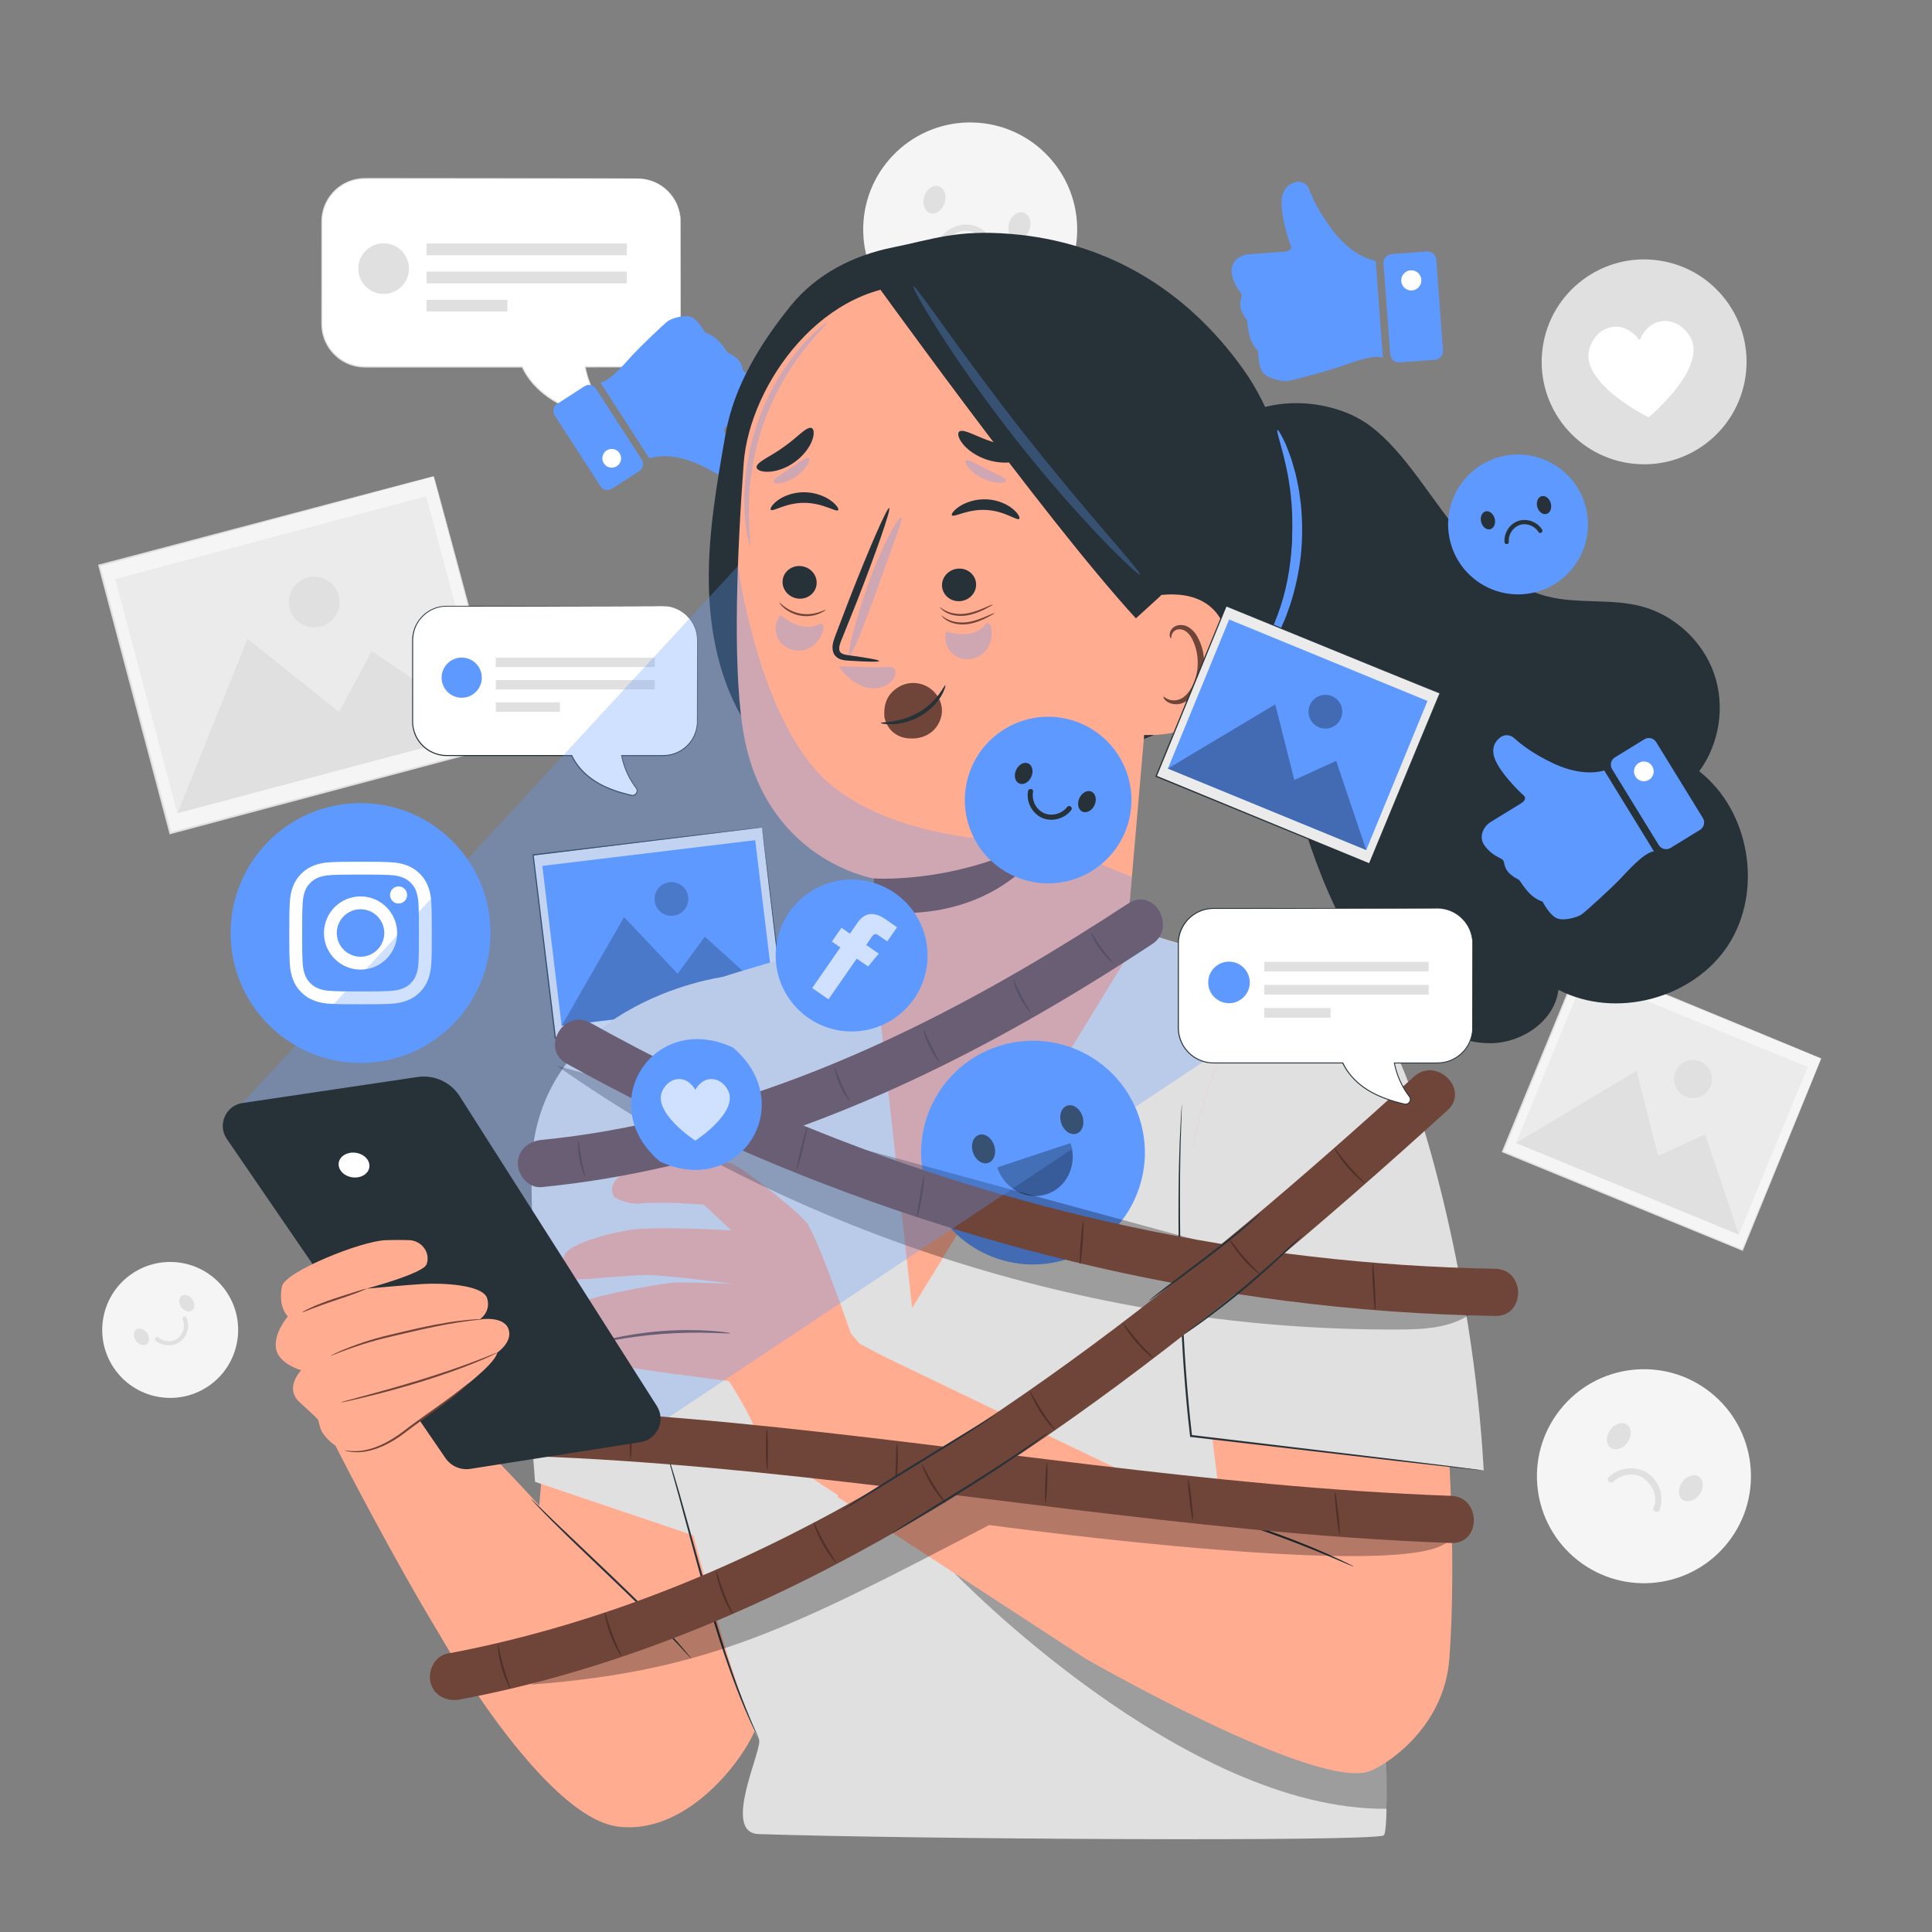 <?xml version="1.0" encoding="utf-8"?>
<!-- Generator: Adobe Illustrator 25.2.1, SVG Export Plug-In . SVG Version: 6.00 Build 0)  -->
<svg version="1.1" xmlns="http://www.w3.org/2000/svg" xmlns:xlink="http://www.w3.org/1999/xlink" x="0px" y="0px"
	 viewBox="0 0 500 500" style="enable-background:new 0 0 500 500;" xml:space="preserve">
<rect x="0" y="0" width="500" height="500" fill="#808080" stroke="none"/>
<style type="text/css">
	.st0{fill:#F5F5F5;}
	.st1{fill:#E0E0E0;}
	.st2{fill:#EBEBEB;}
	.st3{fill:#FFFFFF;}
	.st4{display:none;}
	.st5{display:inline;fill:#F5F5F5;}
	.st6{fill:#263238;}
	.st7{fill:#5E99FF;}
	.st8{opacity:0.3;}
	.st9{fill:#FFAC91;}
	.st10{fill:#6F4439;}
	.st11{opacity:0.4;}
	.st12{opacity:0.3;fill:#5E99FF;}
</style>
<g id="Background_Complete">
	<g>
		<g>
			<g>
				<g>
					<g>
						
							<ellipse transform="matrix(0.028 -1 1 0.028 184.599 308.716)" class="st0" cx="251" cy="59.46" rx="27.68" ry="27.68"/>
					</g>
				</g>
			</g>
			<g>
				<g>
					<g>
						<path class="st1" d="M261.16,57.69c-0.6,1.93,0.1,3.85,1.56,4.31c1.46,0.45,3.13-0.74,3.73-2.66c0.6-1.93-0.1-3.85-1.56-4.31
							C263.43,54.57,261.76,55.76,261.16,57.69z"/>
					</g>
				</g>
			</g>
			<g>
				<g>
					<g>
						<path class="st1" d="M239.19,50.85c-0.6,1.93,0.1,3.85,1.56,4.31c1.46,0.45,3.13-0.74,3.73-2.66c0.6-1.93-0.1-3.85-1.56-4.31
							C241.46,47.73,239.79,48.93,239.19,50.85z"/>
					</g>
				</g>
			</g>
		</g>
		<g>
			<g>
				<g>
					<path class="st1" d="M242.73,62.53c1.67-3.2,5.57-5.08,9.11-4.19c3.53,0.89,6.15,4.32,6.1,7.95c-0.01,1.09-1.79,1.19-1.69,0.1
						c0.24-2.66-1.56-5.31-4.76-6.4c-2.75-0.94-5.92,0.75-7.25,3.31C243.73,64.28,242.22,63.5,242.73,62.53L242.73,62.53z"/>
				</g>
			</g>
		</g>
	</g>
	<g>
		<g>
			<g>
				<g>
					<g>
						<g>
							<g>
								<g>
									<g>
										<g>
											
												<rect x="403.31" y="252.45" transform="matrix(0.38 -0.925 0.925 0.38 2.143 575.172)" class="st0" width="53.62" height="67.07"/>
										</g>
									</g>
								</g>
							</g>
						</g>
					</g>
					<g>
						<g>
							<g>
								<g>
									<g>
										<g>
											<g>
												<path class="st1" d="M471.32,273.93c0,0-0.11-0.04-0.3-0.11c-0.21-0.08-0.5-0.2-0.87-0.35
													c-0.78-0.31-1.91-0.77-3.38-1.37c-2.95-1.2-7.26-2.95-12.72-5.17c-10.9-4.46-26.4-10.79-44.83-18.32l0.23-0.09
													c-6.06,14.76-13,31.69-20.35,49.6l0,0.01l-0.11-0.25c22.96,9.45,44.3,18.22,62.02,25.52l-0.21,0.09
													c6.17-14.92,11.28-27.29,14.85-35.94c1.8-4.32,3.2-7.71,4.17-10.04c0.48-1.15,0.85-2.04,1.11-2.65
													C471.18,274.25,471.32,273.93,471.32,273.93s-0.11,0.3-0.35,0.89c-0.24,0.6-0.6,1.48-1.06,2.63
													c-0.94,2.32-2.32,5.71-4.08,10.04c-3.55,8.69-8.62,21.11-14.74,36.1l-0.06,0.15l-0.15-0.06
													c-17.73-7.27-39.08-16.03-62.05-25.45l-0.18-0.07l0.07-0.18l0-0.01c7.36-17.9,14.32-34.82,20.39-49.58l0.07-0.16
													l0.16,0.07c18.44,7.61,33.95,14.02,44.87,18.53c5.43,2.25,9.71,4.03,12.65,5.25c1.45,0.61,2.57,1.07,3.33,1.39
													c0.37,0.16,0.65,0.27,0.85,0.36C471.23,273.89,471.32,273.93,471.32,273.93z"/>
											</g>
										</g>
									</g>
								</g>
							</g>
						</g>
					</g>
				</g>
			</g>
		</g>
		<g>
			<g>
				<g>
					<g>
						<g>
							<g>
								
									<rect x="406.64" y="254.79" transform="matrix(0.38 -0.925 0.925 0.38 2.133 575.123)" class="st2" width="46.87" height="62.36"/>
							</g>
						</g>
					</g>
				</g>
			</g>
		</g>
		<g>
			<g>
				<g>
					<g>
						<g>
							<g>
								<polygon class="st1" points="392.33,295.8 423.55,277.13 429.1,299.11 441.27,293.58 450.01,319.49 								"/>
							</g>
						</g>
					</g>
				</g>
			</g>
		</g>
		<g>
			<g>
				<g>
					<g>
						<g>
							<g>
								<g>
									<g>
										<path class="st1" d="M442.68,281.13c-1.03,2.51-3.9,3.71-6.41,2.68c-2.51-1.03-3.71-3.9-2.68-6.41
											c1.03-2.51,3.9-3.71,6.41-2.68C442.51,275.75,443.71,278.62,442.68,281.13z"/>
									</g>
								</g>
							</g>
						</g>
					</g>
				</g>
			</g>
		</g>
	</g>
	<g>
		<g>
			<g>
				<g>
					<g>
						<g>
							<g>
								<g>
									<g>
										<g>
											
												<rect x="33.37" y="133.61" transform="matrix(0.966 -0.257 0.257 0.966 -40.937 25.802)" class="st0" width="89.66" height="71.68"/>
										</g>
									</g>
								</g>
							</g>
						</g>
					</g>
					<g>
						<g>
							<g>
								<g>
									<g>
										<g>
											<g>
												<path class="st1" d="M112.31,123.29c0,0-0.14,0.05-0.42,0.12c-0.29,0.08-0.69,0.19-1.21,0.34
													c-1.08,0.29-2.65,0.72-4.7,1.28c-4.12,1.11-10.12,2.73-17.72,4.78c-15.21,4.08-36.83,9.87-62.54,16.76l0.17-0.28
													c5.49,20.62,11.79,44.25,18.45,69.26l0,0.01l-0.32-0.18c32.08-8.52,61.9-16.43,86.66-23.01l-0.15,0.26
													c-5.5-20.87-10.07-38.17-13.26-50.27c-1.59-6.05-2.83-10.8-3.68-14.06c-0.42-1.62-0.74-2.86-0.96-3.71
													C112.42,123.74,112.31,123.29,112.31,123.29s0.13,0.41,0.35,1.23c0.23,0.84,0.56,2.06,1,3.66
													c0.87,3.24,2.15,7.96,3.78,13.98c3.25,12.12,7.9,29.44,13.51,50.34l0.06,0.21l-0.21,0.06
													c-24.76,6.6-54.56,14.54-86.64,23.09l-0.25,0.07l-0.07-0.25l0-0.01c-6.64-25.01-12.92-48.65-18.4-69.27l-0.06-0.23
													l0.22-0.06c25.79-6.81,47.48-12.54,62.74-16.57c7.6-1.99,13.59-3.57,17.7-4.65c2.03-0.53,3.6-0.94,4.67-1.21
													c0.52-0.13,0.91-0.23,1.19-0.3C112.18,123.31,112.31,123.29,112.31,123.29z"/>
											</g>
										</g>
									</g>
								</g>
							</g>
						</g>
					</g>
				</g>
			</g>
		</g>
		<g>
			<g>
				<g>
					<g>
						<g>
							<g>
								
									<rect x="36.47" y="138.14" transform="matrix(0.966 -0.257 0.257 0.966 -40.942 25.788)" class="st2" width="83.36" height="62.66"/>
							</g>
						</g>
					</g>
				</g>
			</g>
		</g>
		<g>
			<g>
				<g>
					<g>
						<g>
							<g>
								<polygon class="st1" points="45.92,210.46 64.05,165.33 87.74,184.24 96.21,168.51 126.48,189.02 								"/>
							</g>
						</g>
					</g>
				</g>
			</g>
		</g>
		<g>
			<g>
				<g>
					<g>
						<g>
							<g>
								<g>
									<g>
										<path class="st1" d="M87.65,154.12c0.93,3.5-1.15,7.1-4.66,8.03c-3.5,0.93-7.1-1.15-8.03-4.66
											c-0.93-3.5,1.15-7.1,4.66-8.03C83.12,148.53,86.72,150.61,87.65,154.12z"/>
									</g>
								</g>
							</g>
						</g>
					</g>
				</g>
			</g>
		</g>
	</g>
	<g>
		
			<ellipse transform="matrix(0.144 -0.99 0.99 0.144 271.365 501.303)" class="st1" cx="425.42" cy="93.81" rx="26.5" ry="26.5"/>
		<g>
			<g>
				<g>
					<g>
						<path class="st3" d="M437.05,86.58c-2.76-3.88-6.6-4.08-9.02-2.84c-2.63,1.35-3.73,4.34-3.73,4.34s-1.76-2.65-4.63-3.36
							c-2.64-0.65-6.33,0.44-8.11,4.85c-3.72,9.22,15.09,18.43,15.09,18.43S442.81,94.68,437.05,86.58z"/>
					</g>
				</g>
			</g>
		</g>
	</g>
	<g>
		<g>
			<g>
				<g>
					<g>
						<path class="st0" d="M29.92,354.67c5.79,7.8,16.81,9.43,24.61,3.64c7.8-5.79,9.43-16.81,3.64-24.61
							c-5.79-7.8-16.81-9.43-24.61-3.64C25.76,335.85,24.13,346.87,29.92,354.67z"/>
					</g>
				</g>
			</g>
			<g>
				<g>
					<g>
						<path class="st1" d="M46.94,338.31c0.76,1.03,2.02,1.39,2.79,0.82c0.78-0.58,0.79-1.88,0.03-2.91
							c-0.76-1.03-2.02-1.39-2.79-0.82C46.19,335.98,46.18,337.28,46.94,338.31z"/>
					</g>
				</g>
			</g>
			<g>
				<g>
					<g>
						<path class="st1" d="M35.2,347.02c0.76,1.03,2.02,1.39,2.79,0.82s0.79-1.88,0.03-2.91c-0.76-1.03-2.02-1.39-2.79-0.82
							C34.45,344.69,34.44,345.99,35.2,347.02z"/>
					</g>
				</g>
			</g>
		</g>
		<g>
			<g>
				<g>
					<path class="st1" d="M48.28,341.01c0.91,2.11,0.27,4.78-1.59,6.17c-1.85,1.38-4.6,1.3-6.37-0.18c-0.53-0.44,0.1-1.32,0.63-0.88
						c1.4,1.17,3.57,1.33,5.06,0.22c1.48-1.1,2-3.22,1.28-4.9C47.01,340.8,48,340.37,48.28,341.01L48.28,341.01z"/>
				</g>
			</g>
		</g>
	</g>
	<g>
		<g>
			<g>
				<g>
					<g>
						
							<ellipse transform="matrix(0.619 -0.786 0.786 0.619 -137.968 479.767)" class="st0" cx="425.16" cy="381.99" rx="27.68" ry="27.68"/>
					</g>
				</g>
			</g>
			<g>
				<g>
					<g>
						<path class="st1" d="M435.35,383.54c-1.18,1.63-1.13,3.68,0.1,4.58s3.2,0.29,4.38-1.34c1.18-1.63,1.13-3.68-0.1-4.58
							C438.49,381.31,436.53,381.91,435.35,383.54z"/>
					</g>
				</g>
			</g>
			<g>
				<g>
					<g>
						<path class="st1" d="M416.71,370.07c-1.18,1.63-1.13,3.68,0.1,4.58c1.24,0.89,3.2,0.29,4.38-1.34
							c1.18-1.63,1.13-3.68-0.1-4.58C419.85,367.83,417.89,368.43,416.71,370.07z"/>
					</g>
				</g>
			</g>
		</g>
		<g>
			<g>
				<g>
					<path class="st1" d="M416.34,382.26c2.6-2.51,6.9-3.04,9.97-1.07c3.06,1.96,4.45,6.06,3.25,9.48
						c-0.36,1.03-2.08,0.56-1.64-0.44c1.08-2.45,0.21-5.53-2.48-7.58c-2.31-1.76-5.85-1.17-7.93,0.83
						C416.73,384.24,415.55,383.02,416.34,382.26L416.34,382.26z"/>
				</g>
			</g>
		</g>
	</g>
	<g>
		<g>
			<g>
				<g>
					<g>
						<g>
							<path class="st3" d="M164.97,46.2H94.42c-6.15,0-11.14,4.99-11.14,11.14V83.8c0,6.15,4.99,11.14,11.14,11.14h40.73
								c1.84,3.99,5.3,7.2,9.21,9.31c3.2,1.73,6.67,2.82,10.22,3.64c1.39,0.32,2.44-1.26,1.56-2.39c-2.37-3.08-3.99-6.74-4.74-10.56
								h13.56c6.15,0,11.14-4.99,11.14-11.14V57.34C176.11,51.19,171.12,46.2,164.97,46.2z"/>
						</g>
					</g>
					<g>
						<g>
							<g>
								<path class="st1" d="M164.97,46.2c0,0,0.12,0,0.35,0.01c0.23,0.02,0.58,0,1.03,0.07c0.91,0.1,2.26,0.38,3.85,1.19
									c1.56,0.82,3.33,2.25,4.6,4.51c0.61,1.13,1.08,2.45,1.28,3.92c0.1,0.73,0.11,1.5,0.11,2.27c0,0.78,0,1.58,0,2.4
									c0,6.58,0.05,14.55,0.01,23.69c-0.02,1.15-0.26,2.32-0.67,3.43c-0.41,1.11-0.98,2.2-1.76,3.14c-1.53,1.9-3.73,3.4-6.27,3.95
									c-1.26,0.3-2.59,0.31-3.89,0.3c-1.31,0-2.64,0-3.98,0c-2.68,0-5.42,0-8.22,0.01l0.14-0.17c0.57,2.95,1.69,5.88,3.37,8.56
									c0.42,0.67,0.87,1.32,1.36,1.96c0.26,0.35,0.39,0.81,0.32,1.25c-0.08,0.44-0.32,0.84-0.69,1.1
									c-0.36,0.27-0.84,0.36-1.27,0.28c-0.41-0.08-0.8-0.19-1.2-0.28c-0.8-0.2-1.59-0.42-2.39-0.65
									c-3.18-0.95-6.36-2.26-9.19-4.24c-2.82-1.98-5.32-4.62-6.83-7.87l0.14,0.09c-9.38,0-19.1,0-29.05,0c-2.48,0-4.95,0-7.39,0
									c-1.22,0-2.45,0-3.66,0c-0.6,0.01-1.22-0.03-1.84-0.07l-0.91-0.14c-0.3-0.05-0.6-0.14-0.89-0.21
									c-1.18-0.33-2.3-0.84-3.31-1.52c-1-0.69-1.89-1.53-2.62-2.49c-0.74-0.95-1.32-2.02-1.71-3.15c-0.38-1.13-0.62-2.31-0.63-3.5
									c0-9.36,0.01-18.38,0.01-26.98c0-1.09,0.24-2.16,0.54-3.19c0.33-1.02,0.83-1.98,1.41-2.87c0.61-0.87,1.32-1.65,2.12-2.33
									c0.82-0.65,1.69-1.22,2.64-1.63c0.95-0.4,1.93-0.72,2.94-0.84c1.01-0.16,2.02-0.13,3-0.13c1.97,0,3.92,0,5.83,0
									c7.64,0.01,14.76,0.01,21.26,0.02c13,0.02,23.51,0.04,30.79,0.05c3.63,0.01,6.45,0.02,8.37,0.03
									c0.95,0.01,1.68,0.01,2.18,0.02C164.72,46.19,164.97,46.2,164.97,46.2s-0.25,0.01-0.74,0.02c-0.5,0-1.22,0.01-2.18,0.02
									c-1.92,0.01-4.74,0.02-8.37,0.03c-7.28,0.01-17.79,0.03-30.79,0.05c-6.5,0.01-13.62,0.01-21.26,0.02c-1.91,0-3.85,0-5.83,0
									c-0.99,0-1.98-0.03-2.96,0.13c-0.99,0.12-1.94,0.43-2.87,0.82c-0.92,0.4-1.78,0.96-2.57,1.59
									c-0.77,0.66-1.47,1.42-2.06,2.27c-0.56,0.87-1.05,1.8-1.37,2.79c-0.3,1-0.52,2.04-0.52,3.11c0,8.59,0,17.61,0.01,26.96
									c0,1.16,0.24,2.3,0.61,3.4c0.37,1.1,0.94,2.14,1.66,3.07c0.72,0.93,1.58,1.75,2.55,2.42c0.99,0.65,2.07,1.15,3.22,1.47
									c0.29,0.07,0.57,0.16,0.87,0.21l0.89,0.14c0.6,0.04,1.19,0.08,1.8,0.06c1.22,0,2.44,0,3.66,0c2.45,0,4.91,0,7.39,0
									c9.95,0,19.67,0,29.05,0h0.1l0.04,0.09c1.48,3.19,3.94,5.79,6.72,7.75c2.8,1.96,5.95,3.26,9.11,4.21
									c0.79,0.24,1.58,0.45,2.38,0.65c0.39,0.1,0.8,0.2,1.18,0.28c0.36,0.07,0.75,0,1.05-0.23c0.3-0.21,0.51-0.55,0.57-0.91
									c0.06-0.36-0.04-0.73-0.26-1.03c-0.49-0.64-0.95-1.3-1.37-1.98c-1.69-2.71-2.82-5.68-3.39-8.66l-0.03-0.17l0.17,0
									c2.8,0,5.54,0,8.22,0.01c1.34,0,2.67,0,3.98,0c1.31,0.01,2.6,0.01,3.83-0.29c2.48-0.54,4.63-2,6.14-3.85
									c0.76-0.93,1.32-1.99,1.73-3.07c0.4-1.09,0.64-2.23,0.67-3.36c0.02-9.13,0.04-17.1,0.05-23.68
									c-0.02-1.64,0.07-3.21-0.09-4.65c-0.18-1.45-0.64-2.76-1.24-3.88c-1.24-2.24-2.99-3.67-4.53-4.49
									c-1.56-0.81-2.91-1.11-3.81-1.22c-0.45-0.08-0.8-0.06-1.03-0.09C165.09,46.21,164.97,46.2,164.97,46.2z"/>
							</g>
						</g>
					</g>
				</g>
			</g>
		</g>
		<g>
			<g>
				<path class="st1" d="M105.84,69.52c0,3.62-2.93,6.55-6.55,6.55c-3.62,0-6.55-2.93-6.55-6.55s2.93-6.55,6.55-6.55
					C102.9,62.96,105.84,65.9,105.84,69.52z"/>
			</g>
		</g>
		<g>
			<g>
				<rect x="110.39" y="63.01" class="st1" width="51.84" height="3.05"/>
			</g>
		</g>
		<g>
			<g>
				<rect x="110.39" y="70.29" class="st1" width="51.84" height="3.05"/>
			</g>
		</g>
		<g>
			<g>
				<rect x="110.39" y="77.58" class="st1" width="20.92" height="3.05"/>
			</g>
		</g>
	</g>
</g>
<g id="Background_Simple" class="st4">
	<path class="st5" d="M152.2,33.29l1.73,1.05c14.58,8.85,23.36,24.84,22.3,41.7c-0.14,2.17-0.43,4.33-0.89,6.46
		c-3.28,15.33-14.88,28.67-29.72,34.2c-8.73,3.25-18.79,4.16-25.72,10.33c-9.02,8.03-9.3,21.67-8.93,33.66
		c0.37,11.99,0.06,25.63-9,33.63c-5.67,5.01-13.74,6.6-21.33,6.19c-20.11-1.07-38.09-15.08-47.03-32.9s-9.74-38.8-5.81-58.31
		c5.51-27.32,20.63-53.31,44-68.93C95.16,24.74,126.99,20.79,152.2,33.29z"/>
	<path class="st5" d="M431.46,410.2l-1.39,0.02c-11.72,0.15-22.67-5.99-28.19-16.21c-0.71-1.31-1.32-2.68-1.83-4.09
		c-3.67-10.14-1.76-22.14,4.89-30.77c3.91-5.08,9.45-9.27,11.24-15.39c2.34-7.97-2.46-16.03-7.04-22.88
		c-4.58-6.86-9.36-14.93-6.99-22.89c1.49-4.98,5.61-8.85,10.19-11.38c12.12-6.7,27.71-5.07,39.41,2.08
		c11.7,7.14,19.8,19.09,24.61,31.9c6.73,17.94,7.37,38.61-0.58,56.22C467.84,394.42,450.71,408.31,431.46,410.2z"/>
	
		<ellipse transform="matrix(0.233 -0.973 0.973 0.233 251.4 468.952)" class="st5" cx="422.87" cy="75.17" rx="28.81" ry="28.81"/>
</g>
<g id="Table">
</g>
<g id="Social_Media_elements_1">
	<g>
		<g>
			<g>
				<g>
					<g>
						<g>
							<g>
								<g>
									<g>
										<g>
											
												<rect x="140.62" y="217.51" transform="matrix(0.993 -0.12 0.12 0.993 -27.789 22.252)" class="st2" width="59.68" height="47.71"/>
										</g>
									</g>
								</g>
							</g>
						</g>
					</g>
					<g>
						<g>
							<g>
								<g>
									<g>
										<g>
											<g>
												<path class="st6" d="M197.21,214.09c0,0-0.1,0.02-0.29,0.04c-0.2,0.03-0.47,0.06-0.83,0.11
													c-0.74,0.09-1.82,0.23-3.22,0.41c-2.82,0.35-6.92,0.86-12.12,1.51c-10.4,1.28-25.19,3.1-42.77,5.26l0.14-0.17
													c1.71,14.1,3.68,30.26,5.76,47.36l0,0l-0.19-0.15c21.93-2.65,42.32-5.11,59.25-7.15l-0.13,0.16
													c-1.7-14.27-3.1-26.09-4.09-34.36c-0.48-4.14-0.87-7.38-1.13-9.61c-0.13-1.1-0.22-1.95-0.29-2.53
													C197.24,214.4,197.21,214.09,197.21,214.09s0.04,0.28,0.12,0.85c0.07,0.58,0.18,1.41,0.32,2.5
													c0.28,2.21,0.68,5.45,1.2,9.56c1.02,8.29,2.48,20.14,4.25,34.43l0.02,0.14l-0.14,0.02
													c-16.93,2.06-37.31,4.54-59.24,7.21l-0.17,0.02l-0.02-0.17l0-0.01c-2.07-17.1-4.02-33.26-5.72-47.36l-0.02-0.15
													l0.15-0.02c17.63-2.1,32.45-3.87,42.89-5.12c5.19-0.61,9.29-1.09,12.1-1.42c1.39-0.16,2.46-0.28,3.19-0.37
													c0.35-0.04,0.62-0.07,0.82-0.09C197.13,214.09,197.21,214.09,197.21,214.09z"/>
											</g>
										</g>
									</g>
								</g>
							</g>
						</g>
					</g>
				</g>
			</g>
		</g>
		<g>
			<g>
				<g>
					<g>
						<g>
							<g>
								
									<rect x="142.68" y="220.51" transform="matrix(0.993 -0.12 0.12 0.993 -27.79 22.247)" class="st7" width="55.49" height="41.7"/>
							</g>
						</g>
					</g>
				</g>
			</g>
		</g>
		<g>
			<g>
				<g>
					<g>
						<g>
							<g>
								<polygon class="st7" points="145.39,265.4 161.51,237.34 175.38,251.99 182.42,242.41 200.47,258.73 								"/>
							</g>
						</g>
					</g>
				</g>
			</g>
		</g>
		<g>
			<g>
				<g>
					<g>
						<g>
							<g>
								<g>
									<g>
										<path class="st7" d="M178.1,232.13c0.29,2.4-1.42,4.57-3.81,4.86c-2.4,0.29-4.57-1.42-4.86-3.81
											c-0.29-2.4,1.42-4.57,3.81-4.86C175.64,228.03,177.81,229.73,178.1,232.13z"/>
									</g>
								</g>
							</g>
						</g>
					</g>
				</g>
			</g>
		</g>
		<g class="st8">
			<g>
				<g>
					<g>
						<g>
							<g>
								<polygon points="145.39,265.4 161.51,237.34 175.38,251.99 182.42,242.41 200.47,258.73 								"/>
							</g>
						</g>
					</g>
				</g>
			</g>
		</g>
		<g class="st8">
			<g>
				<g>
					<g>
						<g>
							<g>
								<g>
									<g>
										<path d="M178.1,232.13c0.29,2.4-1.42,4.57-3.81,4.86c-2.4,0.29-4.57-1.42-4.86-3.81c-0.29-2.4,1.42-4.57,3.81-4.86
											C175.64,228.03,177.81,229.73,178.1,232.13z"/>
									</g>
								</g>
							</g>
						</g>
					</g>
				</g>
			</g>
		</g>
	</g>
	<g id="XMLID_00000166651241315762525680000013943686501480216199_">
		<g id="XMLID_00000183249134717715543890000015765489803608030337_">
			<g>
				<path class="st7" d="M93.31,275.08L93.31,275.08c-18.57,0-33.62-15.05-33.62-33.62l0,0c0-18.57,15.05-33.62,33.62-33.62h0
					c18.57,0,33.62,15.05,33.62,33.62l0,0C126.93,260.03,111.88,275.08,93.31,275.08z"/>
			</g>
		</g>
		<g id="XMLID_00000054987126678052632060000003872979778034578331_">
			<g id="XMLID_00000008126125044506081680000004857978692235443357_">
				<g>
					<path class="st3" d="M93.31,226.34c4.92,0,5.51,0.02,7.45,0.11c1.8,0.08,2.77,0.38,3.42,0.64c0.86,0.33,1.47,0.73,2.12,1.38
						c0.65,0.65,1.04,1.26,1.38,2.12c0.25,0.65,0.55,1.63,0.63,3.42c0.09,1.94,0.11,2.53,0.11,7.45c0,4.92-0.02,5.51-0.11,7.45
						c-0.08,1.8-0.38,2.77-0.63,3.42c-0.33,0.86-0.73,1.47-1.38,2.12c-0.65,0.65-1.26,1.04-2.12,1.38
						c-0.65,0.25-1.63,0.55-3.42,0.64c-1.94,0.09-2.53,0.11-7.45,0.11c-4.92,0-5.51-0.02-7.45-0.11c-1.8-0.08-2.77-0.38-3.42-0.64
						c-0.86-0.33-1.47-0.73-2.12-1.38c-0.64-0.65-1.04-1.26-1.38-2.12c-0.25-0.65-0.55-1.63-0.63-3.42
						c-0.09-1.94-0.11-2.53-0.11-7.45c0-4.92,0.02-5.51,0.11-7.45c0.08-1.8,0.38-2.77,0.63-3.42c0.33-0.86,0.73-1.47,1.38-2.12
						c0.65-0.65,1.26-1.04,2.12-1.38c0.65-0.25,1.63-0.55,3.42-0.64C87.8,226.36,88.39,226.34,93.31,226.34 M93.31,223.02
						c-5.01,0-5.63,0.02-7.6,0.11c-1.96,0.09-3.3,0.4-4.47,0.86c-1.21,0.47-2.24,1.1-3.27,2.13c-1.03,1.02-1.66,2.05-2.13,3.27
						c-0.46,1.17-0.77,2.51-0.86,4.47c-0.09,1.97-0.11,2.59-0.11,7.6c0,5.01,0.02,5.63,0.11,7.6c0.09,1.96,0.4,3.3,0.86,4.47
						c0.47,1.21,1.1,2.24,2.13,3.27c1.02,1.02,2.05,1.66,3.27,2.13c1.17,0.46,2.51,0.77,4.47,0.86c1.97,0.09,2.59,0.11,7.6,0.11
						c5.01,0,5.63-0.02,7.6-0.11c1.96-0.09,3.3-0.4,4.47-0.86c1.21-0.47,2.24-1.1,3.27-2.13c1.02-1.02,1.66-2.05,2.13-3.27
						c0.46-1.17,0.77-2.51,0.86-4.47c0.09-1.97,0.11-2.59,0.11-7.6c0-5.01-0.02-5.63-0.11-7.6c-0.09-1.96-0.4-3.3-0.86-4.47
						c-0.47-1.21-1.1-2.24-2.13-3.27c-1.02-1.02-2.05-1.66-3.27-2.13c-1.17-0.46-2.51-0.77-4.47-0.86
						C98.94,223.04,98.31,223.02,93.31,223.02"/>
				</g>
			</g>
			<g id="XMLID_00000021835302590461905520000004756600420306660269_">
				<g>
					<path class="st3" d="M93.31,231.99c-5.23,0-9.47,4.24-9.47,9.47c0,5.23,4.24,9.47,9.47,9.47c5.23,0,9.47-4.24,9.47-9.47
						C102.77,236.23,98.54,231.99,93.31,231.99 M93.31,247.6c-3.39,0-6.15-2.75-6.15-6.14c0-3.39,2.75-6.15,6.15-6.15
						c3.39,0,6.14,2.75,6.14,6.15C99.45,244.85,96.7,247.6,93.31,247.6"/>
				</g>
			</g>
			<g id="XMLID_00000041273851699934811830000002819376115623039110_">
				<g>
					<path class="st3" d="M105.36,231.62c0,1.22-0.99,2.21-2.21,2.21c-1.22,0-2.21-0.99-2.21-2.21c0-1.22,0.99-2.21,2.21-2.21
						C104.37,229.4,105.36,230.39,105.36,231.62"/>
				</g>
			</g>
		</g>
	</g>
	<g>
		<g>
			<g>
				<g>
					<g>
						<g>
							<path class="st3" d="M171.63,156.87h-55.99c-4.88,0-8.84,3.96-8.84,8.84v21c0,4.88,3.96,8.84,8.84,8.84h32.33
								c1.46,3.17,4.21,5.71,7.31,7.39c2.54,1.37,5.3,2.24,8.11,2.89c1.11,0.26,1.93-1,1.24-1.9c-1.88-2.45-3.17-5.35-3.76-8.38
								h10.76c4.88,0,8.84-3.96,8.84-8.84v-21C180.47,160.83,176.51,156.87,171.63,156.87z"/>
						</g>
					</g>
					<g>
						<g>
							<g>
								<path class="st6" d="M171.63,156.87c0,0,0.09,0,0.28,0.01c0.18,0.02,0.46,0,0.82,0.05c0.72,0.08,1.8,0.3,3.05,0.94
									c1.24,0.65,2.65,1.79,3.65,3.58c0.49,0.9,0.86,1.95,1.01,3.11c0.08,0.58,0.09,1.19,0.09,1.8c0,0.62,0,1.25,0,1.91
									c0,5.22,0.04,11.55,0.01,18.8c-0.02,0.92-0.21,1.84-0.53,2.72c-0.33,0.88-0.78,1.74-1.4,2.5c-1.22,1.51-2.96,2.7-4.98,3.14
									c-1,0.24-2.05,0.24-3.09,0.24c-1.04,0-2.09,0-3.16,0c-2.13,0-4.3,0-6.53,0l0.11-0.13c0.46,2.34,1.34,4.67,2.67,6.79
									c0.33,0.53,0.69,1.05,1.08,1.55c0.21,0.28,0.31,0.64,0.25,0.99c-0.06,0.35-0.25,0.67-0.54,0.87
									c-0.28,0.21-0.66,0.28-1.01,0.22c-0.33-0.07-0.64-0.15-0.95-0.23c-0.63-0.16-1.27-0.33-1.9-0.52
									c-2.52-0.75-5.05-1.79-7.3-3.37c-2.24-1.57-4.22-3.66-5.42-6.24l0.11,0.07c-7.44,0-15.16,0-23.06,0c-1.97,0-3.93,0-5.87,0
									c-0.97,0-1.94,0-2.91,0c-0.48,0.01-0.97-0.02-1.46-0.05l-0.72-0.11c-0.24-0.04-0.47-0.11-0.71-0.17
									c-0.94-0.26-1.83-0.67-2.63-1.2c-0.8-0.55-1.5-1.22-2.08-1.97c-0.59-0.75-1.05-1.6-1.35-2.5c-0.3-0.9-0.5-1.84-0.5-2.78
									c0-7.43,0.01-14.59,0.01-21.41c0-0.87,0.19-1.71,0.43-2.53c0.26-0.81,0.66-1.57,1.12-2.27c0.48-0.69,1.05-1.31,1.68-1.85
									c0.65-0.51,1.34-0.97,2.1-1.29c0.75-0.32,1.53-0.57,2.33-0.66c0.8-0.12,1.6-0.1,2.38-0.1c1.57,0,3.11,0,4.63,0
									c6.07,0.01,11.72,0.01,16.88,0.02c10.31,0.02,18.66,0.03,24.44,0.04c2.88,0.01,5.12,0.02,6.64,0.02
									c0.76,0.01,1.33,0.01,1.73,0.01C171.43,156.86,171.63,156.87,171.63,156.87s-0.2,0.01-0.59,0.01
									c-0.39,0-0.97,0.01-1.73,0.01c-1.52,0.01-3.76,0.01-6.64,0.02c-5.77,0.01-14.12,0.02-24.44,0.04
									c-5.16,0-10.81,0.01-16.88,0.02c-1.52,0-3.06,0-4.63,0c-0.79,0-1.57-0.02-2.35,0.1c-0.78,0.09-1.54,0.34-2.28,0.65
									c-0.73,0.32-1.41,0.76-2.04,1.26c-0.61,0.53-1.17,1.13-1.64,1.8c-0.45,0.69-0.83,1.43-1.08,2.22
									c-0.23,0.79-0.41,1.62-0.42,2.46c0,6.82,0,13.98,0,21.4c0,0.92,0.19,1.83,0.49,2.7c0.29,0.87,0.74,1.7,1.32,2.43
									c0.57,0.74,1.25,1.39,2.03,1.92c0.78,0.52,1.65,0.92,2.56,1.17c0.23,0.05,0.46,0.13,0.69,0.16l0.7,0.11
									c0.47,0.03,0.94,0.06,1.43,0.05c0.97,0,1.93,0,2.91,0c1.94,0,3.9,0,5.87,0c7.9,0,15.61,0,23.06,0h0.08l0.03,0.07
									c1.18,2.53,3.13,4.6,5.34,6.15c2.22,1.56,4.72,2.59,7.23,3.34c0.63,0.19,1.26,0.36,1.89,0.52c0.31,0.08,0.63,0.16,0.94,0.22
									c0.29,0.05,0.6,0,0.83-0.18c0.24-0.17,0.4-0.44,0.45-0.72c0.05-0.29-0.03-0.58-0.21-0.81c-0.39-0.51-0.75-1.03-1.09-1.57
									c-1.34-2.15-2.24-4.5-2.69-6.87l-0.03-0.13l0.13,0c2.22,0,4.4,0,6.53,0c1.06,0,2.12,0,3.16,0c1.04,0.01,2.06,0,3.04-0.23
									c1.97-0.43,3.68-1.59,4.87-3.06c0.61-0.73,1.05-1.58,1.37-2.44c0.32-0.87,0.51-1.77,0.53-2.67
									c0.02-7.24,0.03-13.57,0.04-18.79c-0.02-1.3,0.06-2.55-0.07-3.69c-0.14-1.15-0.51-2.19-0.99-3.08
									c-0.98-1.78-2.37-2.91-3.6-3.57c-1.24-0.65-2.31-0.88-3.02-0.97c-0.36-0.06-0.63-0.05-0.82-0.07
									C171.72,156.88,171.63,156.87,171.63,156.87z"/>
							</g>
						</g>
					</g>
				</g>
			</g>
		</g>
		<g>
			<g>
				<path class="st7" d="M124.69,175.38c0,2.87-2.33,5.2-5.2,5.2s-5.2-2.33-5.2-5.2c0-2.87,2.33-5.2,5.2-5.2
					S124.69,172.51,124.69,175.38z"/>
			</g>
		</g>
		<g>
			<g>
				<rect x="128.31" y="170.22" class="st1" width="41.14" height="2.42"/>
			</g>
		</g>
		<g>
			<g>
				<rect x="128.31" y="176" class="st1" width="41.14" height="2.42"/>
			</g>
		</g>
		<g>
			<g>
				<rect x="128.31" y="181.78" class="st1" width="16.6" height="2.42"/>
			</g>
		</g>
	</g>
	<g>
		<g>
			<g>
				<path class="st7" d="M155.42,125.87l-11.88-18.4c-0.63-0.98-0.35-2.29,0.63-2.92l7.13-4.61c0.98-0.63,2.29-0.35,2.92,0.63
					l11.88,18.4c0.63,0.98,0.35,2.29-0.63,2.92l-7.13,4.61C157.36,127.13,156.06,126.85,155.42,125.87z"/>
			</g>
		</g>
		<g>
			<g>
				<g>
					<g>
						<path class="st7" d="M155.39,99.01l12.66,19.61c0,0,4.86-1.95,12.5,1.44c5.05,2.24,8.23,4.64,9.82,6.03
							c0.97,0.85,2.42,0.91,3.42,0.09c0.94-0.78,1.91-1.97,1.58-4.04c-0.62-3.84-7.31-9.81-7.31-9.81s-1.74-0.94,0.3-2.26l7.28-4.7
							c0.94-0.61,1.67-1.52,1.99-2.6c0.28-0.95,0.28-2.11-0.6-3.26c-2.01-2.63-4.27-2.93-4.64-3.51c-0.38-0.58-0.23-2.12-1.9-3.42
							c-1.67-1.3-1.94-0.92-2.45-1.72c-0.52-0.8-1.98-2.75-3.29-3.66c-1.31-0.91-2.27-1.12-2.27-1.12s-1.48-2.77-3.19-3.83
							c-1.72-1.06-5.3,0.11-6.32,0.77c-1.02,0.66-7.37,6.82-9.08,8.65C162.16,93.5,157.97,98.69,155.39,99.01z"/>
					</g>
				</g>
			</g>
		</g>
		<path class="st3" d="M156.18,119.77c-0.64-1.18-0.21-2.65,0.97-3.29c1.18-0.64,2.65-0.21,3.29,0.97c0.64,1.18,0.21,2.65-0.97,3.29
			C158.29,121.38,156.82,120.95,156.18,119.77z"/>
	</g>
</g>
<g id="Character_00000078738848450687053790000001926105290296294326_">
	<g>
		<path class="st9" d="M185.47,387.96c-1.83,0.92-45.01-9.45-45.01-9.45l-0.89,11.13C127,375.8,110.31,359.43,109.8,359.6
			l-24.19,12.09c0.04,0.14,0.35,0.79,0.9,1.87c3.02,5.93,15.54,30.15,27.29,49.54c0.14,0.24,26.7,46.96,45.96,49.59
			c19.31,2.64,35.15-20.54,36.48-27.47C197.56,438.31,187.3,387.04,185.47,387.96z"/>
		<path class="st1" d="M187.57,297.03l-0.58-44.19c0,0-50.35,6.8-49.47,52.13c0.9,45.89-0.01,65.77-0.01,65.77l0.96,12.76
			l64.72,21.89L187.57,297.03z"/>
		<path class="st1" d="M226.74,241.79c-3.72,1.24-65.87,15.36-72.68,27.13c-6.81,11.77,34.88,171.82,42.31,181.11
			c1.48,1.86-9.96,24.31-0.01,24.63c39.86,1.32,158.25,2.02,161.73,0.34c4.02-1.94-8.38-214.57-13.33-217.67
			c-4.96-3.1-52.52-17.01-52.52-17.01s-7.98,19.3-37.77,19.3S226.74,241.79,226.74,241.79z"/>
		<path class="st8" d="M247.06,407.18c0,0,59.16,61.44,111.82,60.93v-21.1L247.06,407.18z"/>
		<path class="st9" d="M360.28,270.91c-9.81-14.48-33.91-19.19-33.91-19.19s-13.42,22.95-17.2,42.86
			c-3.79,19.91,7.29,98.68,7.29,98.68l-88.11-42.4l-5.85-3.08l-2.34-2.75c0,0-7.22-21.22-10.99-28.05
			c-1.41-2.54-16.96-14.9-19.85-15.84c-2.7-0.88-11.21-2.07-22.63,0.69c-11.42,2.76-7.73,7.96-7.73,7.96s3.2,2.07,6.99,1.67
			c5.72-0.6,16.2,0.32,16.2,0.32l7.16,6.66c0,0-18.3-1.16-25.79-0.2c-1.93,0.25-10.39,1.77-15.52,4.7
			c-4.22,2.41-2.17,7.81,0.23,8.14c1.92,0.27,13.64-1.05,18.88-1.1c5.24-0.05,22.55,2.27,22.55,2.27s-13.07-0.52-15.77-0.28
			c-2.7,0.24-22.43,3.48-28.16,6.76c-5.73,3.28-1.71,7.99-0.11,8.48c1.6,0.49,8.91,0.74,8.91,0.74s0.15,3.81,2.77,4.85
			c2.62,1.04,31.33,4.62,31.33,4.62s5.39,8.02,7.48,14.2c2.09,6.19,9.88,8.04,12.57,9.92c1.89,1.32,5.91,3.93,8.15,5.38l-0.04,0.51
			l64.26,41.89c0,0,58.4,33.53,73.01,29.2c3.78-1.12,19.65-10.85,21.03-29.2C379.03,376.82,366.71,280.39,360.28,270.91z"/>
		<path class="st6" d="M443.58,174.27c-2.95-8.38-10.23-15.1-18.82-17.36c-7.85-2.06-16.3-0.56-24.18-2.53
			c-10.31-2.58-18.23-10.71-24.87-19c-6.64-8.3-13.72-20.48-22.66-26.22c-8.94-5.75-25.34-7.62-36.11,1.51l-8.71,32.57
			c14.27,16.69,19.96,38.82,26.01,59.93c6.05,21.11,13.58,43.09,30.14,57.51c6.06,5.28,13.63,9.47,21.67,9.3
			c8.04-0.17,16.29-5.84,17.28-13.82c14.77,7.68,34.98,2.32,44-11.68c9.01-14,5.54-34.62-7.57-44.88
			C445.04,192.45,446.52,182.65,443.58,174.27z"/>
		<g>
			<g>
				<path class="st7" d="M324.13,173.77c-0.35-0.25,1.66-3.33,4.06-8.66c0.29-0.67,0.6-1.37,0.92-2.1c0.32-0.73,0.57-1.52,0.88-2.32
					c0.65-1.59,1.15-3.36,1.72-5.19c1.03-3.71,1.91-7.86,2.39-12.27c0.43-4.42,0.43-8.66,0.19-12.5c-0.19-1.92-0.31-3.75-0.62-5.43
					c-0.14-0.85-0.23-1.67-0.39-2.45c-0.16-0.78-0.32-1.53-0.47-2.25c-1.26-5.71-2.58-9.14-2.19-9.31c0.16-0.07,0.66,0.71,1.42,2.22
					c0.19,0.38,0.39,0.8,0.62,1.26c0.21,0.47,0.4,0.99,0.61,1.54c0.41,1.12,0.95,2.38,1.32,3.84c0.21,0.73,0.42,1.49,0.65,2.28
					c0.22,0.79,0.36,1.64,0.55,2.51c0.41,1.73,0.62,3.62,0.88,5.6c0.39,3.97,0.47,8.39,0.01,12.99c-0.5,4.59-1.49,8.89-2.69,12.7
					c-0.66,1.88-1.26,3.69-2.02,5.3c-0.36,0.81-0.68,1.61-1.05,2.34c-0.38,0.73-0.75,1.43-1.1,2.09c-0.67,1.35-1.45,2.47-2.08,3.48
					c-0.33,0.5-0.62,0.97-0.92,1.38c-0.31,0.4-0.6,0.77-0.86,1.1C324.92,173.21,324.28,173.87,324.13,173.77z"/>
			</g>
			<g>
				<path class="st6" d="M321.69,95.47c-14.58-20.38-35.12-32.89-60.11-34.93c-14.1-1.15-20.13,1.4-30.47,3.48
					c-10.34,2.08-19.87,6.93-26.49,15.14c-7.87,9.74-14.66,20.79-16.84,33.12c-2.23,12.67-4.47,25.42-4.34,38.28
					c0.13,12.86,2.77,25.97,9.63,36.85l32.22,7.77c17.96,1.78,36.16,3.56,53.96,0.59c17.8-2.96,35.45-11.28,45.84-26.03
					C339.53,149.25,336.27,115.84,321.69,95.47z"/>
			</g>
			<g>
				<path class="st9" d="M192.46,119.96c1.52-20.65,20.96-47.65,46.5-46.08l11.43-0.58l42.31,20.07c6.25,0.72,10.91,6.11,10.72,12.4
					l-12.37,142.94l-54.99,89.81l-8.58-78.11l-1.32-33.05c0,0-28.88-4.72-34-39.22C189.62,170.99,190.77,142.91,192.46,119.96z"/>
			</g>
			<g>
				<path class="st10" d="M243.77,183.5c-0.12-1.81-1.01-3.46-2.21-4.63c-2.4-2.34-6.11-2.8-8.95-1.1c-2.85,1.7-4,4.22-3.72,7.83
					l0,0c0.67,3.17,2.98,5,5.55,5.4c0.4,0.06,0.8,0.1,1.21,0.12c1.97,0.08,4.01-0.46,5.6-1.81
					C242.84,187.96,243.91,185.73,243.77,183.5z"/>
			</g>
			<g>
				<path class="st6" d="M202.53,150.43c-0.11,2.33,1.78,4.35,4.22,4.5c2.43,0.15,4.49-1.6,4.6-3.94c0.11-2.33-1.78-4.35-4.21-4.5
					C204.7,146.34,202.63,148.1,202.53,150.43z"/>
			</g>
			<g>
				<path class="st6" d="M199.49,131.94c0.54,0.58,3.92-1.86,8.68-1.8c4.75-0.01,8.22,2.47,8.74,1.9c0.26-0.25-0.29-1.3-1.8-2.42
					c-1.49-1.12-4.03-2.21-6.99-2.23c-2.96-0.01-5.47,1.05-6.91,2.15C199.73,130.65,199.22,131.68,199.49,131.94z"/>
			</g>
			<g>
				<path class="st6" d="M227.53,171.07c0.03-0.27-2.93-0.81-7.71-1.47c-1.21-0.14-2.36-0.39-2.56-1.22
					c-0.28-0.88,0.24-2.18,0.85-3.59c1.17-2.93,2.4-5.99,3.69-9.21c5.12-13.11,8.85-23.9,8.32-24.1
					c-0.53-0.2-5.12,10.26-10.24,23.37c-1.23,3.23-2.41,6.32-3.54,9.26c-0.47,1.38-1.28,2.93-0.68,4.76c0.32,0.91,1.2,1.58,1.98,1.8
					c0.78,0.25,1.46,0.26,2.06,0.31C224.52,171.29,227.51,171.34,227.53,171.07z"/>
			</g>
			<g>
				<path class="st10" d="M226.11,227.33c0,0,23.18,1.73,46.3-11.84c0,0-11.43,24.04-45.9,20.47L226.11,227.33z"/>
			</g>
			<g>
				<path class="st6" d="M210,110.75c-1.35-0.39-3.68,2.52-7.2,4.94c-3.44,2.54-6.95,3.8-7.01,5.2c0,0.66,1.08,1.24,2.96,1.21
					c1.86-0.02,4.49-0.78,6.88-2.49c2.39-1.71,3.96-3.94,4.57-5.68C210.84,112.16,210.63,110.96,210,110.75z"/>
			</g>
			<g>
				<path class="st6" d="M252.62,151.34c-0.03,2.34-2.03,4.24-4.47,4.25c-2.44,0.02-4.39-1.86-4.36-4.19
					c0.03-2.33,2.03-4.24,4.47-4.25C250.69,147.13,252.64,149.01,252.62,151.34z"/>
			</g>
			<g>
				<path class="st6" d="M263.77,134.28c-0.58,0.55-3.8-2.08-8.56-2.3c-4.75-0.28-8.35,2-8.84,1.39c-0.24-0.27,0.37-1.28,1.94-2.31
					c1.55-1.03,4.15-1.98,7.11-1.83c2.96,0.16,5.4,1.36,6.78,2.55C263.61,132.97,264.05,134.03,263.77,134.28z"/>
			</g>
			<g>
				<path class="st6" d="M248.29,111.66c1.21-0.76,4.4,1.38,8.61,2.71c4.17,1.46,8.01,1.68,8.51,3.01c0.2,0.63-0.68,1.5-2.54,2
					c-1.84,0.51-4.65,0.52-7.53-0.44c-2.88-0.96-5.11-2.66-6.25-4.17C247.91,113.26,247.74,112.04,248.29,111.66z"/>
			</g>
			<g>
				<path class="st9" d="M293.77,163.07c0.03-2.56,3.06-8.58,5.6-8.95c6.78-0.99,18.98-0.32,18.92,16.86
					c-0.09,23.49-26.05,18.89-26.05,18.89C292.21,189.34,293.65,171.93,293.77,163.07z"/>
			</g>
			<g>
				<path class="st10" d="M301.09,180.31c0.1-0.08,0.41,0.29,1.1,0.61c0.68,0.31,1.84,0.53,3.06,0.07c2.49-0.9,4.59-4.83,4.72-9.07
					c0.07-2.14-0.37-4.17-1.12-5.86c-0.71-1.72-1.82-2.93-3.07-3.15c-1.24-0.29-2.13,0.45-2.42,1.11c-0.32,0.66-0.17,1.13-0.29,1.17
					c-0.07,0.06-0.5-0.39-0.31-1.36c0.1-0.47,0.38-1.02,0.93-1.47c0.57-0.46,1.4-0.69,2.27-0.59c1.81,0.13,3.44,1.8,4.26,3.66
					c0.93,1.86,1.47,4.15,1.4,6.55c-0.17,4.73-2.61,9.15-6.01,10.12c-1.65,0.42-3.03-0.08-3.74-0.63
					C301.13,180.88,301.01,180.35,301.09,180.31z"/>
			</g>
			<g>
				<path class="st6" d="M300.32,154.25l-6.35,5.78c-24.09-26.24-70.28-91.02-67.71-87.17c0,0,18.07-6.09,36.96-1.6
					c18.89,4.49,54.5,16.4,52.47,38.87C313.66,132.61,300.32,154.25,300.32,154.25z"/>
			</g>
		</g>
		<g>
			<path class="st10" d="M213.65,157.83c0.03,0.05-0.54,0.54-1.67,1c-1.11,0.46-2.82,0.82-4.67,0.53c-1.85-0.29-3.37-1.14-4.3-1.91
				c-0.94-0.78-1.34-1.42-1.29-1.46c0.06-0.06,0.56,0.49,1.51,1.16c0.95,0.67,2.41,1.42,4.15,1.69c1.75,0.27,3.37-0.01,4.47-0.37
				C212.97,158.13,213.61,157.76,213.65,157.83z"/>
		</g>
		<g>
			<path class="st10" d="M256.93,156.46c0.03,0.06-0.67,0.5-1.86,1.11c-1.19,0.6-2.9,1.4-4.96,1.72c-2.07,0.32-4-0.1-5.2-0.75
				c-1.22-0.65-1.71-1.38-1.67-1.4c0.06-0.07,0.64,0.55,1.83,1.07c1.18,0.53,3,0.87,4.96,0.57c1.97-0.3,3.66-1.03,4.88-1.54
				C256.14,156.71,256.9,156.39,256.93,156.46z"/>
		</g>
		<g>
			<path class="st10" d="M257.39,158.67c0.03,0.06-0.67,0.5-1.86,1.11c-1.19,0.6-2.9,1.4-4.96,1.72c-2.07,0.32-4-0.1-5.2-0.75
				c-1.22-0.65-1.71-1.38-1.67-1.4c0.06-0.07,0.64,0.55,1.83,1.07c1.18,0.53,3,0.87,4.96,0.57c1.97-0.3,3.66-1.03,4.88-1.54
				C256.59,158.93,257.35,158.6,257.39,158.67z"/>
		</g>
		<g>
			<g>
				<g>
					<g>
						<g>
							<path class="st7" d="M239.86,307.4c5.03,15.18,21.42,23.4,36.59,18.37c15.18-5.03,23.4-21.42,18.37-36.59
								c-5.03-15.18-21.42-23.4-36.59-18.37C243.05,275.84,234.83,292.23,239.86,307.4z"/>
						</g>
					</g>
				</g>
				<g>
					<g>
						<g>
							<path class="st6" d="M274.64,290.68c0.66,2,2.43,3.22,3.95,2.71c1.52-0.5,2.21-2.53,1.54-4.54c-0.66-2-2.43-3.22-3.95-2.71
								S273.98,288.68,274.64,290.68z"/>
						</g>
					</g>
				</g>
				<g>
					<g>
						<g>
							<path class="st6" d="M251.8,298.25c0.66,2,2.43,3.22,3.95,2.71c1.52-0.5,2.21-2.53,1.54-4.54c-0.66-2-2.43-3.22-3.95-2.71
								C251.83,294.22,251.14,296.25,251.8,298.25z"/>
						</g>
					</g>
				</g>
			</g>
			<g>
				<g class="st11">
					<g>
						<g>
							<path d="M258.09,302.12c1.85,5.57,7.59,8.67,12.82,6.93c5.24-1.74,7.99-7.66,6.14-13.22L258.09,302.12z"/>
						</g>
					</g>
				</g>
			</g>
		</g>
		<g>
			<path class="st6" d="M196.37,450.03c-0.02,0.01-0.15-0.23-0.38-0.7c-0.25-0.51-0.58-1.19-0.99-2.05
				c-0.43-0.89-0.94-1.98-1.49-3.28c-0.56-1.29-1.21-2.75-1.85-4.39c-1.34-3.27-2.78-7.22-4.29-11.64c-1.48-4.43-3-9.33-4.5-14.51
				c-2.97-10.36-5.42-19.8-7.3-26.6c-0.93-3.36-1.7-6.1-2.24-8.05c-0.25-0.91-0.45-1.64-0.6-2.19c-0.13-0.5-0.19-0.77-0.18-0.77
				c0.02-0.01,0.11,0.25,0.28,0.74c0.17,0.54,0.41,1.26,0.7,2.16c0.6,1.88,1.42,4.62,2.4,8.01c1.92,6.84,4.54,16.21,7.45,26.55
				c1.5,5.17,3.01,10.07,4.46,14.5c1.48,4.42,2.88,8.38,4.17,11.66c0.62,1.65,1.24,3.12,1.77,4.42c0.52,1.3,1,2.41,1.41,3.31
				c0.38,0.87,0.68,1.56,0.9,2.09C196.29,449.76,196.39,450.02,196.37,450.03z"/>
		</g>
		<g>
			<g>
				<g>
					<g>
						<path class="st10" d="M189.03,345.04c-0.01,0.12-1.98-0.02-5.17-0.1c-3.19-0.09-7.59-0.08-12.43,0.28
							c-4.85,0.36-9.2,1.01-12.34,1.57c-3.14,0.56-5.07,0.98-5.1,0.87c-0.01-0.05,0.46-0.21,1.32-0.47
							c0.86-0.26,2.12-0.58,3.68-0.92c3.13-0.7,7.5-1.43,12.39-1.8c4.88-0.36,9.32-0.28,12.52-0.06c1.6,0.11,2.89,0.24,3.78,0.37
							C188.55,344.9,189.04,344.99,189.03,345.04z"/>
					</g>
				</g>
			</g>
			<g>
				<path class="st6" d="M350.39,405.46c-0.02,0.03-0.56-0.18-1.52-0.59c-1.05-0.45-2.43-1.04-4.09-1.75
					c-3.46-1.47-8.26-3.43-13.64-5.41c-5.38-1.97-10.31-3.58-13.9-4.7c-1.73-0.53-3.16-0.98-4.25-1.31c-1-0.31-1.56-0.5-1.55-0.53
					s0.58,0.09,1.6,0.34c1.02,0.25,2.49,0.64,4.3,1.15c3.62,1.03,8.58,2.59,13.97,4.56c5.39,1.98,10.18,4,13.61,5.56
					c1.71,0.78,3.09,1.43,4.03,1.9C349.89,405.16,350.4,405.43,350.39,405.46z"/>
			</g>
		</g>
		<path class="st1" d="M360.28,270.91c-9.81-15.35-33.91-19.19-33.91-19.19s-13.42,22.95-17.2,42.86
			c-3.79,19.91-0.91,77.05-0.91,77.05l75.73,8.95C381.22,329.69,366.45,280.56,360.28,270.91z"/>
		<g>
			<g>
				<path class="st10" d="M140.12,307.23c44.6-4.36,86.69-21.01,125.47-42.92c11.1-6.27,21.95-12.98,32.6-19.98
					c6.54-4.29,0.43-14.87-6.16-10.54c-36.15,23.72-74.93,44.47-117.1,55.08c-11.44,2.88-23.07,4.99-34.81,6.14
					c-3.28,0.32-6.11,2.58-6.11,6.11C134.02,304.18,136.82,307.55,140.12,307.23L140.12,307.23z"/>
			</g>
			<g class="st8">
				<path d="M151.42,304.53c-0.13,0.05-0.99-1.92-1.46-4.51c-0.48-2.59-0.4-4.73-0.27-4.73c0.15,0,0.3,2.1,0.78,4.63
					C150.94,302.47,151.57,304.48,151.42,304.53z"/>
			</g>
			<g class="st8">
				<path d="M174.55,299.93c-0.12,0.06-1.16-1.82-1.86-4.36c-0.72-2.53-0.83-4.67-0.69-4.69c0.15-0.02,0.49,2.06,1.19,4.54
					C173.88,297.92,174.69,299.86,174.55,299.93z"/>
			</g>
			<g class="st8">
				<path d="M197.93,293.49c-0.12,0.06-1.16-1.82-1.86-4.36c-0.72-2.53-0.83-4.67-0.69-4.69c0.15-0.02,0.49,2.06,1.19,4.54
					C197.26,291.48,198.06,293.43,197.93,293.49z"/>
			</g>
			<g class="st8">
				<path d="M219.82,284.85c-0.11,0.08-1.41-1.63-2.47-4.04c-1.07-2.4-1.49-4.51-1.36-4.54c0.15-0.04,0.78,1.97,1.84,4.32
					C218.86,282.96,219.94,284.77,219.82,284.85z"/>
			</g>
			<g class="st8">
				<path d="M243.17,274.85c-0.11,0.08-1.47-1.58-2.63-3.94c-1.17-2.36-1.67-4.44-1.54-4.48c0.15-0.05,0.86,1.93,2.01,4.25
					C242.14,273,243.29,274.76,243.17,274.85z"/>
			</g>
			<g class="st8">
				<path d="M266.66,261.93c-0.1,0.09-1.51-1.54-2.73-3.87c-1.23-2.33-1.79-4.4-1.66-4.44c0.14-0.05,0.91,1.91,2.12,4.19
					C265.59,260.11,266.79,261.84,266.66,261.93z"/>
			</g>
			<g class="st8">
				<path d="M287.89,249.07c-0.09,0.1-1.71-1.31-3.25-3.45c-1.54-2.13-2.38-4.1-2.26-4.16c0.14-0.07,1.17,1.76,2.68,3.86
					C286.57,247.41,288,248.96,287.89,249.07z"/>
			</g>
		</g>
		<g>
			<path class="st6" d="M383.98,380.58c0,0.01-0.13,0-0.39-0.02c-0.28-0.03-0.66-0.06-1.14-0.11c-1.03-0.11-2.49-0.27-4.37-0.47
				c-3.83-0.43-9.32-1.05-16.13-1.82c-13.67-1.6-32.6-3.8-53.73-6.27l-0.21-0.02l-0.02-0.2c-0.17-1.52-0.35-3.15-0.54-4.8
				c-1.13-11.15-1.73-21.81-2.08-31.51c-0.35-9.7-0.42-18.44-0.37-25.78c0.06-7.34,0.24-13.28,0.46-17.37
				c0.08-2.05,0.21-3.64,0.27-4.72c0.04-0.52,0.07-0.93,0.09-1.23c0.02-0.28,0.04-0.42,0.05-0.42c0.01,0,0.01,0.14,0,0.42
				c-0.01,0.3-0.02,0.71-0.04,1.23c-0.04,1.11-0.1,2.69-0.17,4.72c-0.15,4.1-0.27,10.03-0.29,17.37c-0.01,7.33,0.1,16.07,0.48,25.76
				c0.38,9.69,0.99,20.34,2.12,31.47c0.18,1.64,0.36,3.27,0.53,4.79l-0.23-0.23c21.13,2.53,40.04,4.79,53.71,6.43
				c6.8,0.84,12.29,1.51,16.11,1.99c1.87,0.24,3.34,0.43,4.36,0.56c0.48,0.07,0.85,0.12,1.13,0.16
				C383.85,380.55,383.98,380.57,383.98,380.58z"/>
		</g>
		<g class="st8">
			<path d="M144.15,275.83c63.28,44.4,140.51,68.6,217.81,68.25c6.38-0.03,13.14-0.34,18.44-3.89L144.15,275.83z"/>
		</g>
		<g>
			<g>
				<path class="st10" d="M146.62,275.25c57.52,31.98,120.72,53,186.01,61.39c18.03,2.32,36.18,3.62,54.35,3.93
					c7.86,0.14,7.86-12.07,0-12.21c-63.57-1.11-126.85-14.77-185.34-39.7c-16.69-7.11-32.99-15.14-48.85-23.96
					C145.91,260.89,139.74,271.43,146.62,275.25L146.62,275.25z"/>
			</g>
			<g>
				<g class="st8">
					<path d="M165.78,285.98c-0.14-0.04,0.57-2.65,1.57-5.81c1.01-3.17,1.93-5.7,2.07-5.66c0.14,0.04-0.57,2.65-1.58,5.81
						C166.84,283.49,165.92,286.02,165.78,285.98z"/>
				</g>
				<g class="st8">
					<path d="M206.17,302.72c-0.14-0.03,0.35-2.51,1.1-5.53c0.75-3.02,1.47-5.44,1.61-5.41c0.14,0.03-0.35,2.51-1.1,5.53
						C207.03,300.33,206.31,302.75,206.17,302.72z"/>
				</g>
				<g class="st8">
					<path d="M239.08,304.33c0.14,0.01,0,2.48-0.51,5.48c-0.5,3-1.16,5.38-1.29,5.35c-0.14-0.03,0.29-2.45,0.78-5.44
						C238.56,306.74,238.93,304.31,239.08,304.33z"/>
				</g>
				<g class="st8">
					<path d="M280.36,315.98c0.14,0.01,0.07,2.55-0.17,5.67c-0.24,3.12-0.54,5.65-0.69,5.63c-0.14-0.01-0.07-2.55,0.17-5.67
						C279.91,318.49,280.22,315.97,280.36,315.98z"/>
				</g>
				<g class="st8">
					<path d="M317.72,334.41c-0.14,0-0.42-2.54-0.61-5.69c-0.19-3.15-0.23-5.71-0.09-5.72c0.14-0.01,0.42,2.53,0.61,5.69
						C317.83,331.85,317.87,334.41,317.72,334.41z"/>
				</g>
				<g class="st8">
					<path d="M355.91,339.04c-0.14,0.01-0.41-2.69-0.59-6.02c-0.18-3.33-0.22-6.04-0.07-6.05c0.14-0.01,0.41,2.69,0.59,6.02
						C356.02,336.33,356.05,339.03,355.91,339.04z"/>
				</g>
			</g>
		</g>
		<g>
			<path class="st6" d="M178.96,429.33c-0.01,0.01-0.16-0.13-0.43-0.42c-0.3-0.33-0.68-0.75-1.14-1.26c-1-1.1-2.45-2.67-4.3-4.57
				c-3.68-3.81-8.93-8.91-14.77-14.5c-5.85-5.59-11.15-10.64-14.91-14.39c-1.88-1.87-3.37-3.41-4.39-4.5
				c-0.47-0.51-0.85-0.93-1.15-1.26c-0.26-0.29-0.39-0.45-0.37-0.47c0.01-0.01,0.17,0.12,0.45,0.39c0.32,0.31,0.72,0.71,1.22,1.2
				c1.11,1.08,2.64,2.56,4.5,4.37c3.89,3.7,9.17,8.72,15.01,14.28c5.84,5.59,11.06,10.74,14.68,14.63c1.82,1.93,3.23,3.55,4.18,4.69
				c0.44,0.54,0.79,0.98,1.07,1.33C178.86,429.16,178.98,429.32,178.96,429.33z"/>
		</g>
		<g id="XMLID_00000070830048468992818930000008726678983487261568_">
			<g id="XMLID_00000052082391581845326110000017020547767476833973_">
				<g>
					<path class="st7" d="M205.33,259.9L205.33,259.9c-6.97-8.32-5.87-20.72,2.46-27.68l0,0c8.32-6.97,20.72-5.87,27.68,2.46l0,0
						c6.97,8.32,5.87,20.72-2.46,27.68l0,0C224.69,269.33,212.29,268.23,205.33,259.9z"/>
				</g>
			</g>
			<g id="XMLID_00000160174139618664687500000003614749828447094159_">
				<g>
					<path class="st3" d="M210.2,255.7l4.21,2.92l7.31-10.54l2.94,2.04l2.76-3.31l-3.25-2.26c0,0,0.91-1.32,1.39-2.01
						c0.58-0.83,0.97-1.05,1.78-0.49c0.65,0.45,2.28,1.58,2.28,1.58l2.54-3.66c0,0-2.4-1.67-2.92-2.02
						c-3.13-2.17-5.5-1.77-7.33,0.87c-1.6,2.3-1.95,2.81-1.95,2.81l-2.19-1.52l-2.48,3.57l2.19,1.52L210.2,255.7z"/>
				</g>
			</g>
		</g>
		<g>
			<g>
				<g>
					<path class="st7" d="M189.67,271.09c17.35,14.72,1.75,39.1-18.89,29.51c0,0,0,0,0,0C153.44,285.88,169.04,261.51,189.67,271.09
						z"/>
				</g>
			</g>
			<g>
				<g>
					<g>
						<path class="st3" d="M188.34,282.05c-1.5-2.73-3.98-3.16-5.65-2.54c-1.81,0.68-2.75,2.54-2.75,2.54s-0.94-1.86-2.75-2.54
							c-1.67-0.62-4.15-0.2-5.64,2.54c-3.12,5.71,8.4,13.14,8.4,13.14S191.46,287.76,188.34,282.05z"/>
					</g>
				</g>
			</g>
		</g>
		<path class="st12" d="M270.96,217.93l21.98,9.03l-0.57,6.64l0,0c2.01-1.43,4.77-1.14,6.45,0.67l0.81,0.98
			c1.74,2.12,1.91,5.13,0.42,7.44l0,0l40.36,12.82L170.35,368.59L62.76,285.46l128.22-138.98c0,0,4.81,35.75,20.37,53.04
			C229.54,219.75,270.96,217.93,270.96,217.93z"/>
		<g>
			<path class="st6" d="M227.97,187.11c0.01-0.17,1.17-0.16,2.98-0.41c1.8-0.27,4.28-0.88,6.68-2.27c2.41-1.35,4.21-3.18,5.29-4.63
				c1.1-1.46,1.57-2.51,1.73-2.45c0.11,0.04-0.13,1.22-1.12,2.86c-0.97,1.64-2.81,3.68-5.38,5.12c-2.55,1.47-5.23,2.01-7.12,2.1
				C229.11,187.5,227.96,187.22,227.97,187.11z"/>
		</g>
		<g class="st8">
			<path d="M137.33,435.98c45.74-3.5,67.31-14.44,118.68-41.3c0,0,118.59,16.25,119.52,2.55l-127.15-13.96L137.33,435.98z"/>
		</g>
		<g>
			<g>
				<path class="st10" d="M137.51,376.85c62.3,2.25,123.88,12.91,185.85,18.88c17.36,1.67,34.75,2.97,52.18,3.6
					c7.86,0.28,7.85-11.93,0-12.21c-62.3-2.25-123.88-12.91-185.85-18.88c-17.36-1.67-34.75-2.97-52.18-3.6
					C129.65,364.35,129.66,376.57,137.51,376.85L137.51,376.85z"/>
			</g>
			<g class="st8">
				<path d="M163.19,377.55c-0.14,0-0.24-2.54-0.21-5.67c0.03-3.13,0.17-5.67,0.31-5.67c0.14,0,0.24,2.54,0.21,5.67
					C163.47,375.01,163.33,377.55,163.19,377.55z"/>
			</g>
			<g class="st8">
				<path d="M198.53,380.37c-0.14,0-0.28-2.36-0.3-5.28c-0.02-2.92,0.08-5.29,0.22-5.29c0.14,0,0.28,2.36,0.3,5.28
					C198.78,378,198.68,380.37,198.53,380.37z"/>
			</g>
			<g class="st8">
				<path d="M232.1,373.63c0.14-0.01,0.34,2.3,0.25,5.14c-0.08,2.85-0.42,5.13-0.56,5.12c-0.15-0.01-0.04-2.31,0.04-5.13
					C231.92,375.93,231.96,373.63,232.1,373.63z"/>
			</g>
			<g class="st8">
				<path d="M270.96,378.53c0.14,0.01,0.17,2.37,0.06,5.29c-0.11,2.92-0.32,5.28-0.46,5.27c-0.14-0.01-0.17-2.37-0.06-5.29
					C270.61,380.89,270.82,378.53,270.96,378.53z"/>
			</g>
			<g class="st8">
				<path d="M308.71,393.38c-0.14,0.01-0.53-2.34-0.87-5.26c-0.34-2.92-0.49-5.3-0.35-5.32c0.14-0.02,0.53,2.33,0.87,5.26
					C308.7,390.99,308.86,393.37,308.71,393.38z"/>
			</g>
			<g class="st8">
				<path d="M346.69,397.23c-0.14,0.02-0.53-2.48-0.86-5.57c-0.33-3.09-0.49-5.61-0.35-5.62c0.14-0.02,0.53,2.48,0.86,5.57
					C346.68,394.69,346.84,397.21,346.69,397.23z"/>
			</g>
		</g>
		<g>
			<g>
				<path class="st10" d="M119,439.83c38.27-7.18,74.74-22.11,108.62-41.09c34.57-19.36,66.64-42.95,97.2-68.1
					c16.99-13.98,33.5-28.51,49.79-43.3c5.87-5.33-2.84-14-8.69-8.69c-28.51,25.88-57.75,51.07-88.96,73.67
					c-31.15,22.57-64.39,42.96-100.11,57.48c-19.73,8.02-40.17,14.24-61.11,18.17c-3.27,0.61-5.12,4.55-4.29,7.56
					C112.38,438.96,115.73,440.45,119,439.83L119,439.83z"/>
			</g>
			<g class="st8">
				<path d="M132.05,436.94c-0.12,0.06-1.4-2.34-2.29-5.56c-0.9-3.21-1.07-5.92-0.94-5.93c0.15-0.02,0.55,2.63,1.44,5.79
					C131.14,434.42,132.19,436.88,132.05,436.94z"/>
			</g>
			<g class="st8">
				<path d="M160.8,428.53c-0.11,0.07-1.6-2.2-2.78-5.33c-1.19-3.12-1.6-5.8-1.47-5.83c0.15-0.03,0.78,2.57,1.95,5.64
					C159.66,426.09,160.93,428.45,160.8,428.53z"/>
			</g>
			<g class="st8">
				<path d="M189.65,417.76c-0.11,0.07-1.6-2.2-2.78-5.33c-1.19-3.12-1.6-5.8-1.47-5.83c0.15-0.03,0.78,2.57,1.95,5.64
					C188.51,415.32,189.78,417.68,189.65,417.76z"/>
			</g>
			<g class="st8">
				<path d="M216.38,404.37c-0.1,0.09-1.91-1.95-3.52-4.87c-1.63-2.91-2.42-5.51-2.29-5.55c0.15-0.05,1.15,2.43,2.75,5.3
					C214.9,402.12,216.5,404.27,216.38,404.37z"/>
			</g>
			<g class="st8">
				<path d="M244.8,389.09c-0.1,0.09-1.98-1.87-3.71-4.73c-1.74-2.85-2.63-5.41-2.51-5.46c0.14-0.06,1.24,2.38,2.95,5.19
					C243.24,386.9,244.92,388.99,244.8,389.09z"/>
			</g>
			<g class="st8">
				<path d="M273.08,370.1c-0.09,0.09-2.03-1.82-3.83-4.63c-1.82-2.8-2.78-5.34-2.66-5.39c0.14-0.06,1.3,2.35,3.09,5.11
					C271.46,367.96,273.19,370,273.08,370.1z"/>
			</g>
			<g class="st8">
				<path d="M298.49,351.44c-0.08,0.11-2.27-1.52-4.44-4.05c-2.19-2.52-3.5-4.9-3.38-4.96c0.13-0.08,1.62,2.14,3.78,4.62
					C296.59,349.55,298.59,351.33,298.49,351.44z"/>
			</g>
			<g class="st8">
				<path d="M325.94,329.64c-0.08,0.11-2.27-1.52-4.44-4.05c-2.19-2.52-3.5-4.9-3.38-4.96c0.13-0.08,1.62,2.14,3.78,4.62
					C324.04,327.75,326.04,329.52,325.94,329.64z"/>
			</g>
			<g class="st8">
				<path d="M353.15,306.12c-0.08,0.11-2.26-1.52-4.44-4.05c-2.19-2.52-3.5-4.9-3.38-4.96c0.13-0.08,1.62,2.14,3.78,4.62
					C351.24,304.23,353.25,306,353.15,306.12z"/>
			</g>
		</g>
		<g>
			<g>
				<g>
					<g>
						<path class="st6" d="M58.7,294.75l56.58,82.6c1.44,2.1,3.96,3.19,6.47,2.79l44.02-6.92c4.36-0.69,6.59-5.62,4.22-9.35
							l-51.01-80.15c-2.34-3.68-6.63-5.63-10.94-4.99l-45.28,6.73C58.39,286.11,56.21,291.11,58.7,294.75z"/>
					</g>
					<g>
						<g>
							<g>
								<g>
									<g>
										<g>
											<path class="st9" d="M110.62,326.34c0.41-2.81-1.9-5.3-4.73-5.39c-1.54-0.05-3.57-0.07-6.06,0.01
												c-6.44,0.2-26.07,8.19-26.84,11.92c-1.13,5.47,1.52,7.8,1.52,7.8s-4.05,4.65-2.97,8.8c0.93,3.56,6.41,5.15,6.41,5.15
												s-4.46,4.52-0.44,8.24c1.4,1.29,4.21,3.78,4.84,4.59c0,0,0.44,2.19,0.95,3.04c1.72,2.8,4.57,4.72,7.81,5.25l1.06,0.17
												c2.04,0.33,4.13-0.11,5.85-1.25c7.81-5.15,29.92-20.09,30.66-24.62c0,0,4.22-2.83,2.87-6.21
												c-1.35-3.38-7.4-2.37-7.4-2.37s3.04-1.99,1.9-5.51c-1.14-3.52-11.74-3.96-16.59-3.67c-3.86,0.23-14.66,1.22-14.66,1.22
												s14.55-3.87,15.56-6.24C110.49,326.98,110.58,326.67,110.62,326.34z"/>
										</g>
									</g>
								</g>
								<g>
									<g>
										<g>
											<g>
												<path class="st10" d="M128.7,350.05c0.01,0.03-0.52,0.3-1.49,0.77c-0.97,0.47-2.4,1.1-4.19,1.82
													c-3.57,1.47-8.59,3.28-14.22,5.01c-5.63,1.73-10.79,3.08-14.54,3.98c-1.87,0.46-3.4,0.8-4.45,1.03
													c-1.06,0.22-1.64,0.33-1.65,0.3c-0.01-0.04,0.56-0.21,1.6-0.5c1.13-0.3,2.61-0.71,4.41-1.19
													c3.72-1,8.86-2.41,14.48-4.13c5.62-1.73,10.65-3.47,14.24-4.85c1.8-0.68,3.25-1.26,4.25-1.67
													C128.12,350.23,128.68,350.02,128.7,350.05z"/>
											</g>
										</g>
									</g>
								</g>
								<g>
									<g>
										<g>
											<g>
												<path class="st10" d="M124.82,341.4c0,0.04-0.56,0.11-1.58,0.22c-1.02,0.13-2.49,0.29-4.29,0.57
													c-3.62,0.53-8.57,1.54-14.01,2.84c-2.72,0.66-5.32,1.22-7.65,1.86c-2.33,0.64-4.4,1.31-6.13,1.91
													c-1.73,0.6-3.11,1.14-4.06,1.51c-0.95,0.37-1.48,0.59-1.49,0.55c-0.01-0.02,0.11-0.09,0.35-0.22
													c0.24-0.13,0.6-0.31,1.06-0.52c0.93-0.43,2.29-1.03,4.01-1.67c1.72-0.65,3.79-1.36,6.12-2.03
													c2.34-0.67,4.94-1.25,7.66-1.9c5.44-1.3,10.43-2.26,14.08-2.69c1.82-0.23,3.3-0.34,4.33-0.41
													C124.25,341.37,124.82,341.36,124.82,341.4z"/>
											</g>
										</g>
									</g>
								</g>
								<g>
									<g>
										<g>
											<g>
												<path class="st10" d="M94.8,333.51c0.02,0.06-0.87,0.49-2.37,1.06c-1.49,0.58-3.59,1.28-5.9,2.05
													c-2.31,0.77-4.38,1.52-5.86,2.1c-1.49,0.58-2.4,0.95-2.44,0.88c-0.03-0.06,0.83-0.55,2.29-1.22
													c1.46-0.67,3.52-1.48,5.84-2.26c2.32-0.78,4.43-1.42,5.95-1.91C93.83,333.74,94.78,333.44,94.8,333.51z"/>
											</g>
										</g>
									</g>
								</g>
							</g>
							<g>
								<g>
									<g>
										<g>
											<path class="st10" d="M121.43,357.9c0.02,0.03-0.35,0.4-1.06,1.04c-0.71,0.64-1.77,1.54-3.11,2.6
												c-2.67,2.14-6.55,4.85-10.74,7.94c-1.04,0.77-2.04,1.58-3.06,2.28c-1.02,0.7-2.05,1.32-3.06,1.85
												c-2.02,1.06-3.99,1.73-5.7,2.02c-1.71,0.31-3.13,0.23-4.07,0.08c-0.48-0.05-0.84-0.17-1.08-0.23
												c-0.24-0.07-0.37-0.11-0.37-0.13c0.01-0.05,0.53,0.07,1.47,0.15c0.94,0.09,2.33,0.11,3.98-0.24
												c1.66-0.33,3.57-1.02,5.54-2.09c0.98-0.54,1.99-1.15,2.99-1.85c1-0.69,1.99-1.49,3.04-2.28
												c4.21-3.1,8.11-5.75,10.83-7.81c1.37-1.02,2.45-1.87,3.21-2.46C120.99,358.19,121.41,357.87,121.43,357.9z"/>
										</g>
									</g>
								</g>
							</g>
						</g>
					</g>
				</g>
				<g>
					<path class="st3" d="M95.59,302.08c-0.25,1.75-2.23,2.92-4.42,2.61c-2.19-0.31-3.76-1.99-3.51-3.74
						c0.25-1.75,2.23-2.92,4.42-2.61C94.27,298.65,95.84,300.33,95.59,302.08z"/>
				</g>
			</g>
		</g>
		<g>
			<path class="st6" d="M326.29,313.9c0.02,0.03-0.34,0.4-1.01,1.04c-0.67,0.65-1.67,1.56-2.93,2.65
				c-2.52,2.19-6.11,5.08-10.16,8.17c-4.05,3.08-7.77,5.8-10.46,7.77c-1.29,0.93-2.37,1.71-3.2,2.31c-0.76,0.54-1.19,0.82-1.21,0.8
				c-0.02-0.03,0.37-0.37,1.09-0.96c0.72-0.59,1.78-1.42,3.1-2.44c2.73-2.08,6.36-4.84,10.37-7.89c4.04-3.08,7.67-5.92,10.24-8.04
				c1.29-1.05,2.32-1.92,3.04-2.52C325.86,314.2,326.26,313.88,326.29,313.9z"/>
		</g>
		<g>
			<path class="st6" d="M337.04,319.63c0.03,0.03-0.35,0.44-1.05,1.17c-0.7,0.73-1.73,1.76-3.03,3.02
				c-2.59,2.51-6.27,5.89-10.49,9.43c-4.23,3.54-8.19,6.57-11.12,8.69c-1.46,1.06-2.66,1.9-3.5,2.46c-0.84,0.56-1.31,0.86-1.33,0.83
				c-0.02-0.03,0.41-0.38,1.21-0.99c0.88-0.67,2.02-1.54,3.4-2.59c2.87-2.19,6.79-5.26,11-8.79c4.21-3.53,7.92-6.86,10.58-9.3
				c1.27-1.17,2.33-2.15,3.14-2.89C336.59,319.97,337.02,319.6,337.04,319.63z"/>
		</g>
		<g>
			<path class="st6" d="M257.45,366.21c0.01,0.02-0.12,0.12-0.37,0.3c-0.3,0.21-0.67,0.47-1.11,0.78c-0.97,0.67-2.4,1.61-4.17,2.76
				c-3.55,2.3-8.5,5.38-13.99,8.74c-5.46,3.34-10.4,6.37-14.07,8.61c-1.74,1.07-3.18,1.96-4.26,2.62c-0.46,0.28-0.85,0.51-1.17,0.7
				c-0.27,0.15-0.42,0.23-0.43,0.21c-0.01-0.02,0.12-0.12,0.37-0.3c0.3-0.21,0.67-0.47,1.11-0.78c0.97-0.67,2.4-1.61,4.17-2.76
				c3.54-2.3,8.5-5.38,13.99-8.74c5.46-3.34,10.4-6.36,14.07-8.61c1.74-1.07,3.18-1.96,4.26-2.62c0.46-0.28,0.85-0.51,1.17-0.7
				C257.29,366.27,257.44,366.2,257.45,366.21z"/>
		</g>
		<g>
			<path class="st6" d="M271.31,370.74c0.01,0.01-0.12,0.13-0.37,0.33c-0.3,0.23-0.67,0.52-1.11,0.87c-0.97,0.75-2.4,1.79-4.18,3.06
				c-3.56,2.54-8.58,5.9-14.23,9.45c-5.65,3.55-10.83,6.65-14.59,8.89c-1.83,1.08-3.34,1.96-4.46,2.62
				c-0.49,0.28-0.89,0.5-1.23,0.69c-0.28,0.15-0.44,0.23-0.45,0.21c-0.01-0.02,0.13-0.12,0.39-0.3c0.32-0.21,0.71-0.47,1.17-0.78
				c1.1-0.7,2.58-1.63,4.37-2.77c3.78-2.35,8.87-5.51,14.5-9.01c5.64-3.54,10.69-6.85,14.3-9.31c1.75-1.2,3.2-2.18,4.27-2.92
				c0.47-0.31,0.85-0.57,1.17-0.79C271.15,370.81,271.3,370.73,271.31,370.74z"/>
		</g>
		<g>
			<g class="st8">
				<path class="st7" d="M212.77,161.46c-0.31-0.15-0.66,0.03-0.96,0.18c-3.17,1.61-7.1-0.15-9.78-2.5
					c-1.68,1.86-1.72,4.93-0.21,6.93c1.51,2,4.37,2.8,6.75,2.01c2.38-0.79,4.16-3.04,4.54-5.52
					C213.18,162.15,213.15,161.63,212.77,161.46z"/>
			</g>
			<g class="st8">
				<path class="st7" d="M244.89,163.45c3.4,1.07,7.7,1.11,9.96-1.65c0.21-0.26,0.47-0.56,0.81-0.55c0.41,0.01,0.65,0.48,0.76,0.87
					c0.66,2.42-0.07,5.2-1.94,6.88s-4.8,2.1-6.99,0.88C245.3,168.65,244.11,165.82,244.89,163.45"/>
			</g>
			<g class="st8">
				<path class="st7" d="M295.06,148.74c-0.24,0.24-4.21-3.35-10.18-9.58c-5.97-6.23-13.9-15.15-22.04-25.5
					c-8.14-10.36-14.95-20.17-19.58-27.45c-4.64-7.27-7.19-11.97-6.9-12.15c0.32-0.2,3.41,4.14,8.43,11.12
					c5.01,6.98,12.01,16.56,20.11,26.87c8.1,10.3,15.76,19.36,21.36,25.88C291.85,144.45,295.33,148.48,295.06,148.74z"/>
			</g>
			<g class="st8">
				<path class="st7" d="M213.96,83.53c0.19,0.21-2.46,2.62-5.98,7.12c-0.43,0.57-0.89,1.16-1.36,1.78
					c-0.47,0.62-0.89,1.32-1.37,2.01c-0.98,1.37-1.85,2.93-2.82,4.55c-1.82,3.3-3.58,7.06-5.01,11.17c-1.39,4.12-2.31,8.18-2.9,11.9
					c-0.23,1.87-0.5,3.65-0.57,5.32c-0.05,0.84-0.14,1.65-0.15,2.42c-0.01,0.78-0.02,1.53-0.02,2.24c0.01,5.72,0.63,9.25,0.35,9.29
					c-0.11,0.02-0.34-0.85-0.66-2.44c-0.08-0.4-0.17-0.85-0.26-1.33c-0.08-0.49-0.13-1.02-0.2-1.59c-0.12-1.15-0.32-2.45-0.33-3.91
					c-0.03-0.73-0.05-1.49-0.08-2.28c-0.02-0.79,0.04-1.62,0.06-2.48c0.01-1.72,0.24-3.54,0.44-5.45c0.53-3.82,1.43-7.98,2.85-12.21
					c1.47-4.21,3.31-8.04,5.24-11.38c1.02-1.64,1.96-3.21,3-4.57c0.51-0.69,0.97-1.38,1.47-1.99c0.51-0.61,1-1.19,1.46-1.76
					c0.9-1.14,1.86-2.05,2.66-2.88c0.41-0.41,0.77-0.8,1.14-1.14c0.37-0.32,0.71-0.62,1.02-0.89
					C213.18,83.99,213.89,83.45,213.96,83.53z"/>
			</g>
			<g class="st8">
				<path class="st7" d="M209.35,118.54c0.27,0.22,0.13,0.93-0.44,1.86c-0.57,0.93-1.6,2.04-2.97,2.97
					c-1.37,0.93-2.79,1.47-3.86,1.65c-1.08,0.19-1.79,0.06-1.89-0.28c-0.2-0.71,1.92-1.9,4.29-3.53
					C206.87,119.62,208.76,118.09,209.35,118.54z"/>
			</g>
			<g class="st8">
				<path class="st7" d="M260.38,124.42c-0.05,0.35-0.78,0.58-1.93,0.53c-1.15-0.05-2.71-0.41-4.28-1.2
					c-1.57-0.78-2.8-1.82-3.52-2.71c-0.73-0.89-0.98-1.61-0.74-1.86c0.53-0.51,2.69,0.89,5.42,2.24
					C258.06,122.81,260.48,123.69,260.38,124.42z"/>
			</g>
			<g class="st8">
				<path class="st7" d="M233.27,133.93c0.33,0.17-0.38,2.2-1.54,5.43c-1.2,3.32-2.79,7.74-4.55,12.62
					c-3.52,9.89-6.64,17.86-7.36,17.62c-0.65-0.22,1.36-8.53,4.91-18.51c1.79-4.98,3.69-9.39,5.32-12.48
					C231.66,135.52,232.96,133.77,233.27,133.93z"/>
			</g>
			<g class="st8">
				<path class="st7" d="M231.26,172.89c-0.47-0.36-1.11-0.33-1.7-0.29c-3.9,0.27-8.61-0.15-12.52-0.12
					c1.74,2.26,3.87,4.39,6.58,5.28c2.71,0.89,6.1,0.22,7.66-2.17C231.83,174.76,232.05,173.49,231.26,172.89z"/>
			</g>
		</g>
	</g>
</g>
<g id="Social_Media_elements_2">
	<g>
		<g>
			<g>
				<g>
					<g>
						
							<ellipse transform="matrix(0.362 -0.932 0.932 0.362 -19.907 384.971)" class="st7" cx="271.31" cy="207.03" rx="21.56" ry="21.56"/>
					</g>
				</g>
			</g>
			<g>
				<g>
					<g>
						<path class="st6" d="M279.33,206.59c-0.64,1.43-0.28,2.99,0.81,3.47c1.09,0.48,2.49-0.29,3.13-1.72
							c0.64-1.43,0.28-2.99-0.81-3.47C281.37,204.38,279.97,205.15,279.33,206.59z"/>
					</g>
				</g>
			</g>
			<g>
				<g>
					<g>
						<path class="st6" d="M262.96,199.29c-0.64,1.43-0.28,2.99,0.81,3.47c1.09,0.48,2.49-0.29,3.13-1.72
							c0.64-1.43,0.28-2.99-0.81-3.47C265,197.09,263.6,197.86,262.96,199.29z"/>
					</g>
				</g>
			</g>
		</g>
		<g>
			<g>
				<g>
					<path class="st6" d="M277.24,209.64c-1.7,2.24-4.94,3.17-7.55,2.02c-2.59-1.15-4.15-4.13-3.64-6.91
						c0.15-0.83,1.47-0.69,1.31,0.14c-0.41,2.2,0.73,4.61,2.81,5.54c2.07,0.92,4.64,0.2,6-1.58
						C276.71,208.17,277.76,208.96,277.24,209.64L277.24,209.64z"/>
				</g>
			</g>
		</g>
	</g>
	<g>
		<g>
			<g>
				<g>
					<g>
						<path class="st7" d="M375.41,140.48c2.62,9.64,12.57,15.33,22.21,12.71c9.64-2.62,15.33-12.57,12.71-22.21
							c-2.62-9.64-12.57-15.33-22.21-12.71C378.47,120.89,372.78,130.84,375.41,140.48z"/>
					</g>
				</g>
			</g>
			<g>
				<g>
					<g>
						<path class="st6" d="M397.85,131.19c0.35,1.27,1.41,2.09,2.37,1.83c0.96-0.26,1.46-1.51,1.12-2.78
							c-0.35-1.27-1.41-2.09-2.37-1.83C398,128.67,397.5,129.91,397.85,131.19z"/>
					</g>
				</g>
			</g>
			<g>
				<g>
					<g>
						<path class="st6" d="M383.33,135.13c0.35,1.27,1.41,2.09,2.37,1.83c0.96-0.26,1.46-1.51,1.12-2.78
							c-0.35-1.27-1.41-2.09-2.37-1.83C383.49,132.62,382.99,133.86,383.33,135.13z"/>
					</g>
				</g>
			</g>
		</g>
		<g>
			<g>
				<g>
					<path class="st6" d="M389.38,140.33c-0.21-2.35,1.28-4.76,3.55-5.51c2.26-0.75,4.91,0.22,6.16,2.24
						c0.37,0.6-0.52,1.26-0.9,0.65c-0.99-1.59-3.06-2.45-4.87-1.85c-1.81,0.6-3,2.5-2.84,4.37
						C390.55,140.94,389.45,141.04,389.38,140.33L389.38,140.33z"/>
				</g>
			</g>
		</g>
	</g>
	<g>
		<g>
			<g>
				<g>
					<g>
						<g>
							<g>
								<g>
									<g>
										<g>
											
												<rect x="312.02" y="160.33" transform="matrix(0.38 -0.925 0.925 0.38 32.342 428.588)" class="st2" width="47.71" height="59.68"/>
										</g>
									</g>
								</g>
							</g>
						</g>
					</g>
					<g>
						<g>
							<g>
								<g>
									<g>
										<g>
											<g>
												<path class="st6" d="M372.54,179.44c0,0-0.1-0.03-0.27-0.1c-0.18-0.07-0.44-0.18-0.78-0.31
													c-0.69-0.28-1.7-0.69-3.01-1.21c-2.63-1.07-6.46-2.63-11.32-4.6c-9.7-3.97-23.49-9.6-39.89-16.3l0.2-0.08
													c-5.39,13.14-11.57,28.2-18.11,44.13l0,0l-0.09-0.23c20.43,8.41,39.42,16.22,55.19,22.7l-0.19,0.08
													c5.49-13.28,10.04-24.28,13.22-31.98c1.6-3.85,2.85-6.86,3.71-8.93c0.43-1.03,0.76-1.81,0.98-2.35
													C372.41,179.72,372.54,179.44,372.54,179.44s-0.1,0.27-0.31,0.8c-0.22,0.54-0.53,1.32-0.94,2.34
													c-0.84,2.07-2.07,5.08-3.63,8.93c-3.16,7.73-7.67,18.78-13.11,32.12l-0.05,0.13l-0.13-0.05
													c-15.78-6.47-34.77-14.26-55.21-22.65l-0.16-0.07l0.07-0.16l0,0c6.55-15.93,12.74-30.99,18.14-44.12l0.06-0.14
													l0.14,0.06c16.41,6.78,30.21,12.47,39.92,16.48c4.83,2,8.64,3.58,11.25,4.67c1.29,0.54,2.28,0.95,2.96,1.24
													c0.33,0.14,0.58,0.24,0.76,0.32C372.46,179.4,372.54,179.44,372.54,179.44z"/>
											</g>
										</g>
									</g>
								</g>
							</g>
						</g>
					</g>
				</g>
			</g>
		</g>
		<g>
			<g>
				<g>
					<g>
						<g>
							<g>
								
									<rect x="314.99" y="162.41" transform="matrix(0.38 -0.925 0.925 0.38 32.332 428.545)" class="st7" width="41.7" height="55.49"/>
							</g>
						</g>
					</g>
				</g>
			</g>
		</g>
		<g>
			<g>
				<g>
					<g>
						<g>
							<g>
								<polygon class="st7" points="302.25,198.9 330.03,182.29 334.97,201.85 345.8,196.92 353.58,219.98 								"/>
							</g>
						</g>
					</g>
				</g>
			</g>
		</g>
		<g>
			<g>
				<g>
					<g>
						<g>
							<g>
								<g>
									<g>
										<path class="st7" d="M347.05,185.85c-0.92,2.23-3.47,3.3-5.7,2.38c-2.23-0.92-3.3-3.47-2.38-5.7
											c0.92-2.23,3.47-3.3,5.7-2.38C346.9,181.06,347.97,183.61,347.05,185.85z"/>
									</g>
								</g>
							</g>
						</g>
					</g>
				</g>
			</g>
		</g>
		<g class="st8">
			<g>
				<g>
					<g>
						<g>
							<g>
								<polygon points="302.25,198.9 330.03,182.29 334.97,201.85 345.8,196.92 353.58,219.98 								"/>
							</g>
						</g>
					</g>
				</g>
			</g>
		</g>
		<g class="st8">
			<g>
				<g>
					<g>
						<g>
							<g>
								<g>
									<g>
										<path d="M347.05,185.85c-0.92,2.23-3.47,3.3-5.7,2.38c-2.23-0.92-3.3-3.47-2.38-5.7c0.92-2.23,3.47-3.3,5.7-2.38
											C346.9,181.06,347.97,183.61,347.05,185.85z"/>
									</g>
								</g>
							</g>
						</g>
					</g>
				</g>
			</g>
		</g>
	</g>
	<g>
		<g>
			<g>
				<path class="st7" d="M428.62,192.06l12.08,19.64c0.64,1.05,0.32,2.41-0.73,3.06l-7.62,4.68c-1.05,0.64-2.41,0.32-3.06-0.73
					l-12.08-19.64c-0.64-1.05-0.32-2.42,0.73-3.06l7.62-4.68C426.61,190.68,427.98,191.01,428.62,192.06z"/>
			</g>
		</g>
		<g>
			<g>
				<g>
					<g>
						<path class="st7" d="M428.04,220.33l-12.87-20.94c0,0-5.16,1.94-13.12-1.8c-5.27-2.47-8.55-5.07-10.19-6.57
							c-1-0.92-2.53-1.01-3.6-0.17c-1.01,0.8-2.06,2.03-1.76,4.22c0.56,4.06,7.47,10.49,7.47,10.49s1.81,1.03-0.37,2.37l-7.77,4.78
							c-1.01,0.62-1.8,1.56-2.16,2.69c-0.32,0.99-0.35,2.22,0.55,3.45c2.05,2.81,4.42,3.18,4.8,3.8c0.38,0.62,0.2,2.24,1.92,3.65
							c1.72,1.41,2.02,1.01,2.54,1.87c0.53,0.86,2.02,2.94,3.38,3.93c1.36,0.99,2.36,1.23,2.36,1.23s1.49,2.95,3.27,4.1
							c1.78,1.16,5.58,0,6.67-0.67s7.92-7.01,9.76-8.9C420.78,225.97,425.32,220.61,428.04,220.33z"/>
					</g>
				</g>
			</g>
		</g>
		<path class="st3" d="M427.69,198.46c0.65,1.25,0.16,2.79-1.09,3.44c-1.25,0.65-2.79,0.16-3.44-1.09
			c-0.65-1.25-0.16-2.79,1.09-3.44C425.5,196.71,427.04,197.2,427.69,198.46z"/>
	</g>
	<g>
		<g>
			<g>
				<path class="st7" d="M371.7,67.18l1.74,23.51c0.09,1.25-0.85,2.34-2.1,2.43l-9.12,0.67c-1.25,0.09-2.34-0.85-2.43-2.1
					l-1.74-23.51c-0.09-1.25,0.85-2.34,2.1-2.43l9.12-0.67C370.52,64.99,371.61,65.93,371.7,67.18z"/>
			</g>
		</g>
		<g>
			<g>
				<g>
					<g>
						<path class="st7" d="M357.88,92.58l-1.85-25.07c0,0-5.6-0.66-11.07-7.8c-3.62-4.72-5.38-8.62-6.17-10.76
							c-0.48-1.3-1.82-2.11-3.19-1.85c-1.29,0.25-2.82,0.88-3.58,3.01c-1.4,3.95,1.85,13.04,1.85,13.04s1.16,1.79-1.45,1.98
							l-9.31,0.69c-1.21,0.09-2.36,0.57-3.22,1.43c-0.75,0.75-1.36,1.85-1.12,3.39c0.54,3.52,2.52,4.97,2.58,5.71
							c0.06,0.75-0.87,2.13,0.03,4.21c0.9,2.09,1.36,1.87,1.43,2.89c0.08,1.03,0.45,3.62,1.22,5.16c0.77,1.54,1.57,2.23,1.57,2.23
							s-0.03,3.38,1.04,5.26c1.08,1.89,5.07,2.62,6.37,2.53c1.3-0.1,10.49-2.65,13.05-3.49C348.64,94.3,355.28,91.56,357.88,92.58z"
							/>
					</g>
				</g>
			</g>
		</g>
		<path class="st3" d="M367.85,72.56c0,1.44-1.17,2.61-2.61,2.61c-1.44,0-2.61-1.17-2.61-2.61c0-1.44,1.17-2.61,2.61-2.61
			C366.68,69.94,367.85,71.11,367.85,72.56z"/>
	</g>
	<g>
		<g>
			<g>
				<g>
					<g>
						<g>
							<path class="st3" d="M371.98,235.11h-57.91c-5.05,0-9.14,4.09-9.14,9.14v21.72c0,5.05,4.09,9.14,9.14,9.14h33.43
								c1.51,3.28,4.35,5.91,7.56,7.64c2.62,1.42,5.48,2.31,8.39,2.99c1.14,0.27,2-1.03,1.28-1.96c-1.95-2.53-3.28-5.53-3.89-8.67
								h11.13c5.05,0,9.14-4.09,9.14-9.14v-21.72C381.12,239.21,377.03,235.11,371.98,235.11z"/>
						</g>
					</g>
					<g>
						<g>
							<g>
								<path class="st6" d="M371.98,235.11c0,0,0.1,0,0.29,0.01c0.19,0.02,0.48,0,0.85,0.05c0.74,0.08,1.86,0.31,3.16,0.97
									c1.28,0.67,2.74,1.85,3.78,3.7c0.5,0.93,0.89,2.01,1.05,3.22c0.08,0.6,0.09,1.23,0.09,1.86c0,0.64,0,1.3,0,1.97
									c0,5.4,0.04,11.94,0.01,19.44c-0.02,0.95-0.22,1.9-0.55,2.82c-0.34,0.91-0.81,1.8-1.45,2.58c-1.26,1.56-3.06,2.79-5.15,3.24
									c-1.03,0.25-2.12,0.25-3.19,0.24c-1.07,0-2.16,0-3.26,0c-2.2,0-4.45,0-6.75,0l0.11-0.14c0.47,2.42,1.39,4.82,2.76,7.02
									c0.34,0.55,0.72,1.08,1.11,1.61c0.22,0.28,0.32,0.66,0.26,1.02c-0.06,0.36-0.26,0.69-0.56,0.9
									c-0.29,0.22-0.69,0.29-1.04,0.23c-0.34-0.07-0.66-0.15-0.99-0.23c-0.65-0.16-1.31-0.34-1.96-0.54
									c-2.61-0.78-5.22-1.85-7.55-3.48c-2.31-1.62-4.37-3.79-5.61-6.46l0.12,0.07c-7.7,0-15.67,0-23.84,0c-2.04,0-4.06,0-6.07,0
									c-1.01,0-2.01,0-3.01,0c-0.5,0.01-1-0.02-1.51-0.05l-0.75-0.11c-0.25-0.04-0.49-0.12-0.73-0.17
									c-0.97-0.27-1.89-0.69-2.72-1.25c-0.82-0.57-1.55-1.26-2.15-2.04c-0.61-0.78-1.09-1.66-1.4-2.59
									c-0.31-0.93-0.51-1.9-0.52-2.87c0-7.68,0.01-15.09,0.01-22.14c0-0.9,0.19-1.77,0.44-2.62c0.27-0.84,0.68-1.62,1.15-2.35
									c0.5-0.71,1.09-1.35,1.74-1.91c0.67-0.53,1.39-1,2.17-1.34c0.78-0.33,1.58-0.59,2.41-0.69c0.83-0.13,1.66-0.1,2.46-0.1
									c1.62,0,3.22,0,4.78,0c6.27,0.01,12.12,0.01,17.45,0.02c10.67,0.02,19.3,0.03,25.27,0.04c2.98,0.01,5.29,0.02,6.87,0.02
									c0.78,0.01,1.38,0.01,1.79,0.01C371.77,235.1,371.98,235.11,371.98,235.11s-0.21,0.01-0.61,0.01
									c-0.41,0-1.01,0.01-1.79,0.01c-1.58,0.01-3.89,0.01-6.87,0.02c-5.97,0.01-14.6,0.02-25.27,0.04
									c-5.34,0-11.18,0.01-17.45,0.02c-1.57,0-3.16,0-4.78,0c-0.81,0-1.63-0.02-2.43,0.11c-0.81,0.1-1.6,0.35-2.35,0.67
									c-0.76,0.33-1.46,0.79-2.11,1.31c-0.64,0.54-1.21,1.17-1.69,1.87c-0.46,0.71-0.86,1.47-1.12,2.29
									c-0.24,0.82-0.43,1.68-0.43,2.55c0,7.05,0,14.46,0,22.13c0,0.95,0.2,1.89,0.5,2.79c0.3,0.9,0.77,1.76,1.36,2.52
									c0.59,0.76,1.3,1.43,2.1,1.98c0.81,0.54,1.7,0.95,2.64,1.21c0.24,0.05,0.47,0.13,0.71,0.17l0.73,0.11
									c0.49,0.03,0.98,0.06,1.48,0.05c1,0,2,0,3.01,0c2.01,0,4.03,0,6.07,0c8.17,0,16.14,0,23.84,0h0.08l0.03,0.07
									c1.22,2.62,3.23,4.76,5.52,6.36c2.3,1.61,4.88,2.67,7.47,3.45c0.65,0.19,1.3,0.37,1.95,0.54c0.32,0.08,0.66,0.17,0.97,0.23
									c0.3,0.05,0.62,0,0.86-0.19c0.25-0.17,0.42-0.45,0.47-0.74c0.05-0.3-0.04-0.6-0.22-0.84c-0.4-0.53-0.78-1.07-1.12-1.62
									c-1.39-2.23-2.31-4.66-2.79-7.11l-0.03-0.14l0.14,0c2.3,0,4.55,0,6.75,0c1.1,0,2.19,0,3.26,0c1.08,0.01,2.13,0,3.14-0.23
									c2.04-0.44,3.8-1.64,5.04-3.16c0.63-0.76,1.09-1.63,1.42-2.52c0.33-0.89,0.53-1.83,0.55-2.76
									c0.02-7.49,0.03-14.04,0.04-19.44c-0.02-1.35,0.06-2.63-0.08-3.82c-0.15-1.19-0.53-2.26-1.02-3.18
									c-1.02-1.84-2.45-3.01-3.72-3.69c-1.28-0.67-2.39-0.91-3.13-1c-0.37-0.06-0.66-0.05-0.85-0.07
									C372.08,235.12,371.98,235.11,371.98,235.11z"/>
							</g>
						</g>
					</g>
				</g>
			</g>
		</g>
		<g>
			<g>
				<path class="st7" d="M323.44,254.25c0,2.97-2.41,5.38-5.38,5.38s-5.38-2.41-5.38-5.38c0-2.97,2.41-5.38,5.38-5.38
					S323.44,251.28,323.44,254.25z"/>
			</g>
		</g>
		<g>
			<g>
				<rect x="327.18" y="248.91" class="st1" width="42.55" height="2.5"/>
			</g>
		</g>
		<g>
			<g>
				<rect x="327.18" y="254.89" class="st1" width="42.55" height="2.5"/>
			</g>
		</g>
		<g>
			<g>
				<rect x="327.18" y="260.87" class="st1" width="17.17" height="2.5"/>
			</g>
		</g>
	</g>
</g>
</svg>
